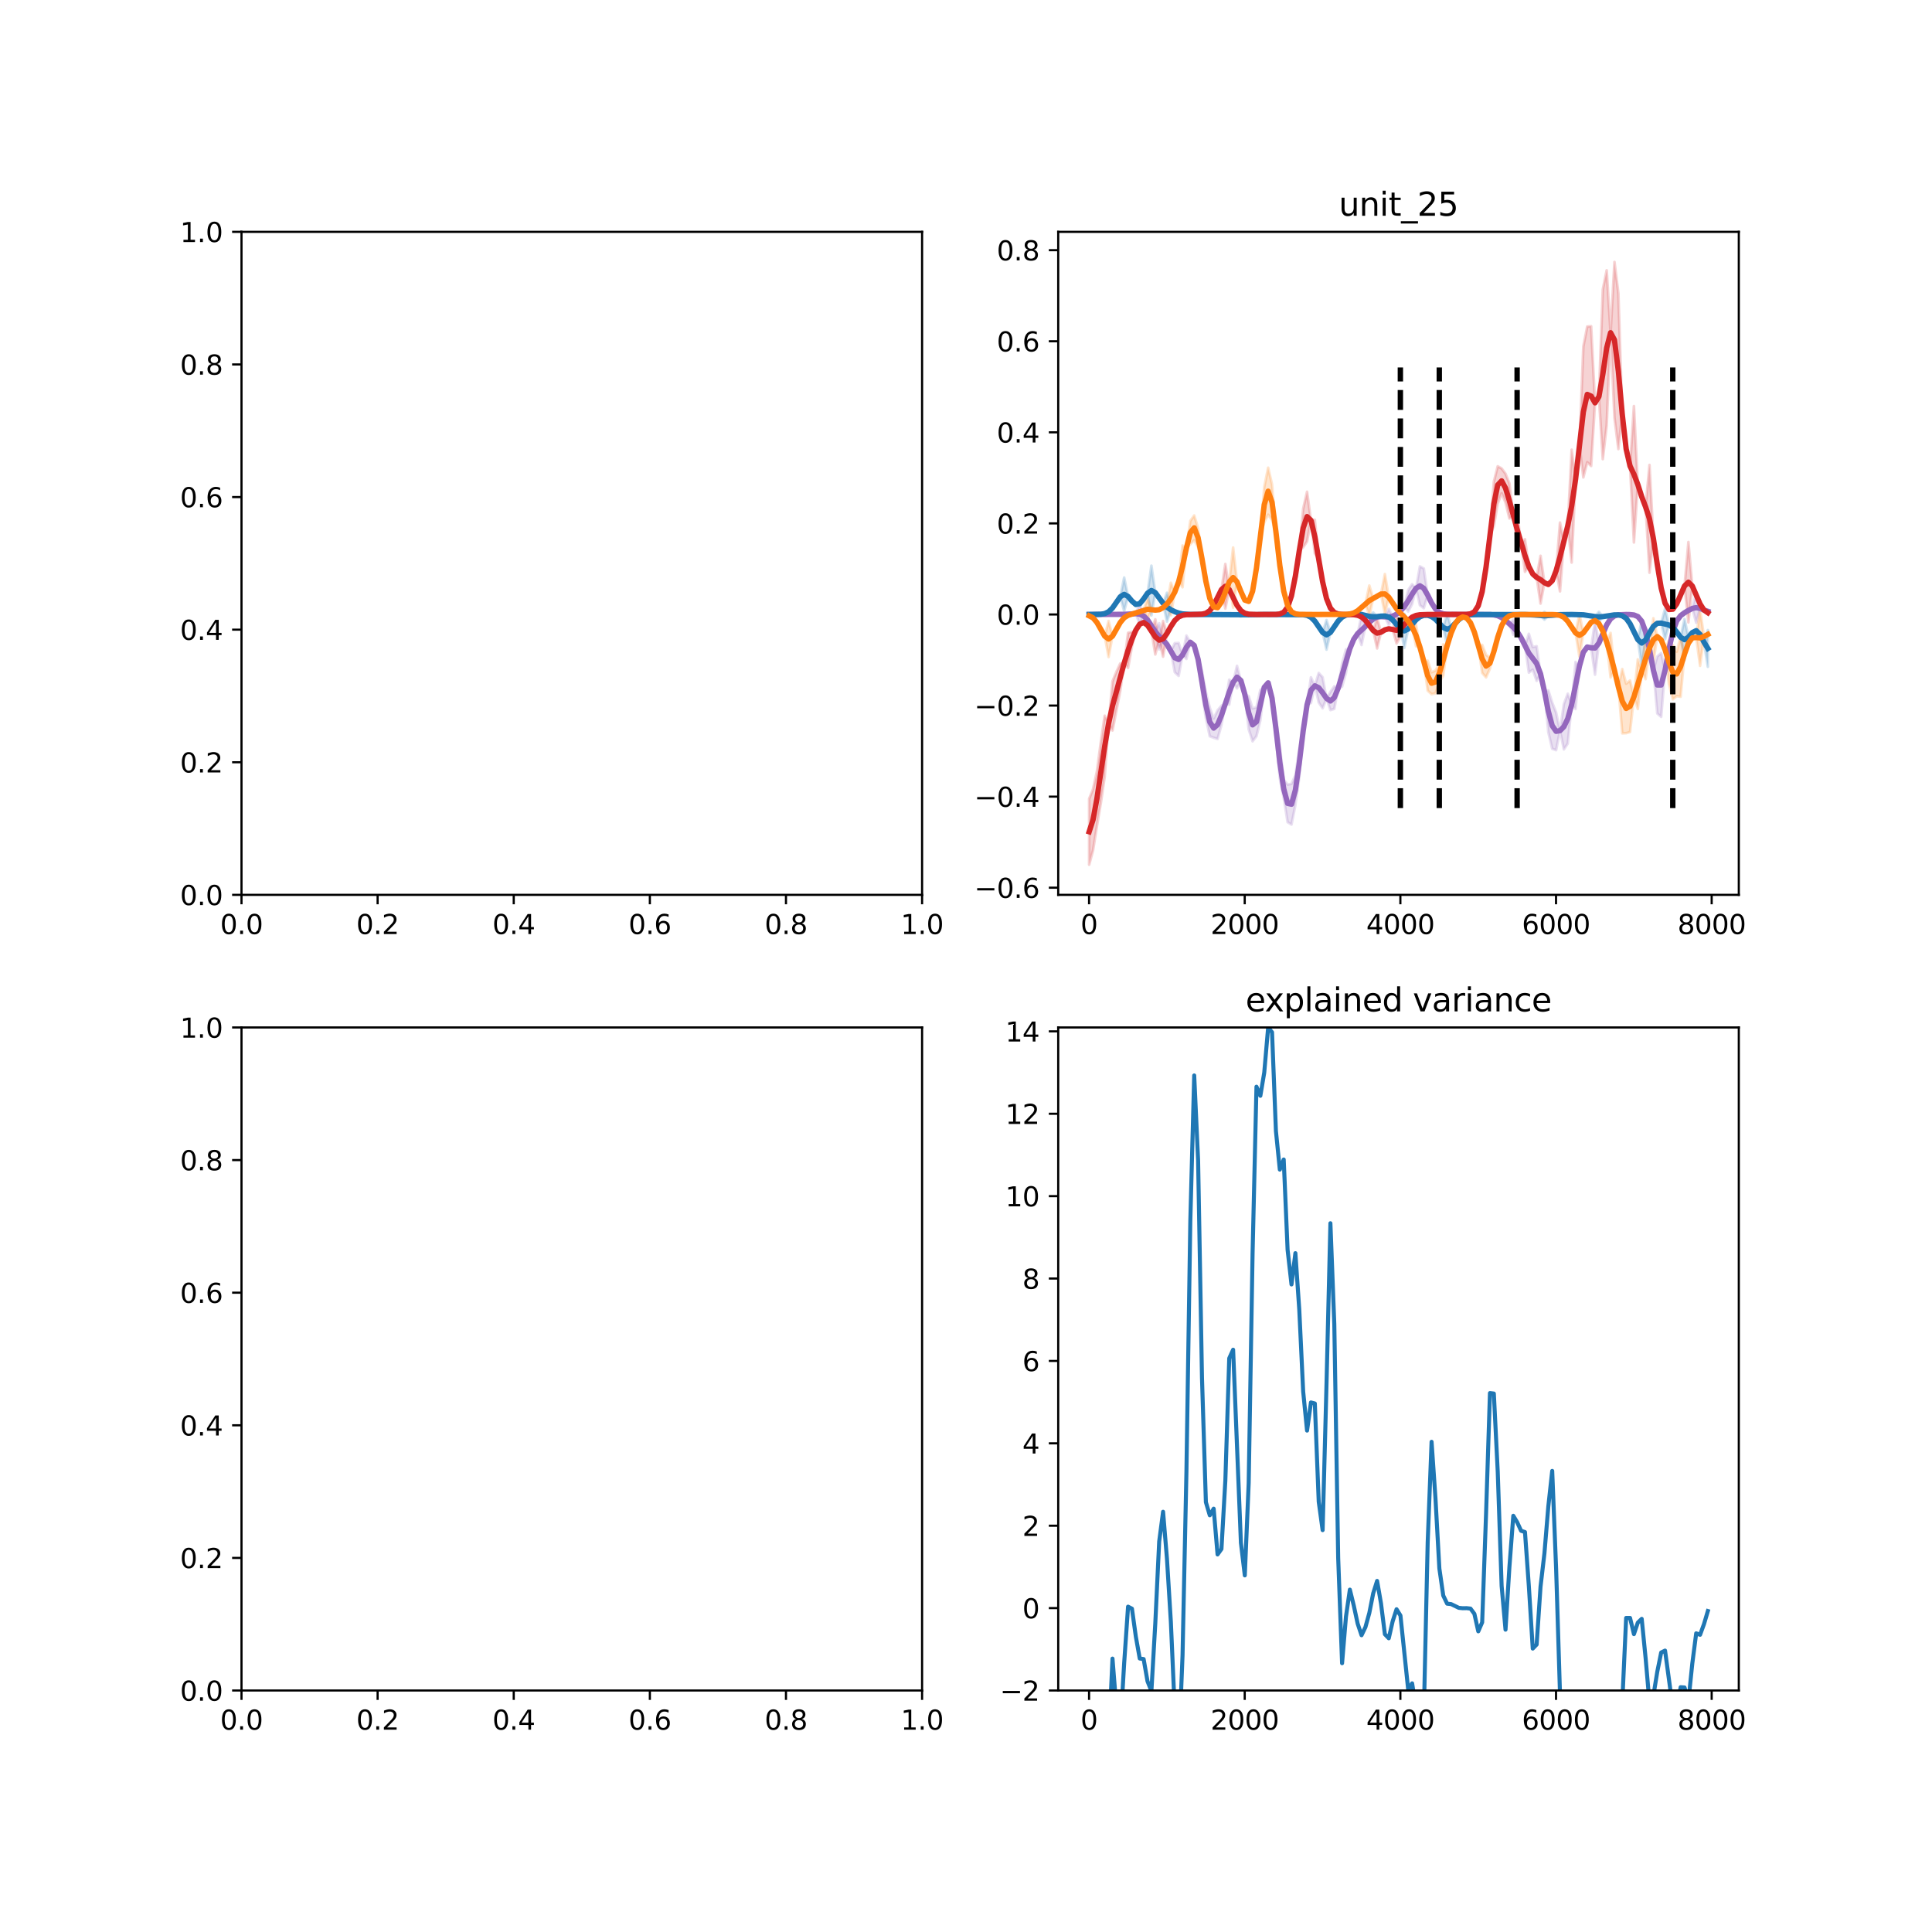 <?xml version="1.0" encoding="utf-8" standalone="no"?>
<!DOCTYPE svg PUBLIC "-//W3C//DTD SVG 1.1//EN"
  "http://www.w3.org/Graphics/SVG/1.1/DTD/svg11.dtd">
<svg xmlns:xlink="http://www.w3.org/1999/xlink" width="720pt" height="720pt" viewBox="0 0 720 720" xmlns="http://www.w3.org/2000/svg" version="1.1">
 <defs>
  <style type="text/css">*{stroke-linejoin: round; stroke-linecap: butt}</style>
 </defs>
 <g id="figure_1">
  <g id="patch_1">
   <path d="M 0 720 
L 720 720 
L 720 0 
L 0 0 
z
" style="fill: #ffffff"/>
  </g>
  <g id="axes_1">
   <g id="patch_2">
    <path d="M 90 333.491 
L 343.636 333.491 
L 343.636 86.4 
L 90 86.4 
z
" style="fill: #ffffff"/>
   </g>
   <g id="matplotlib.axis_1">
    <g id="xtick_1">
     <g id="line2d_1">
      <defs>
       <path id="mc121c1e054" d="M 0 0 
L 0 3.5 
" style="stroke: #000000; stroke-width: 0.8"/>
      </defs>
      <g>
       <use xlink:href="#mc121c1e054" x="90" y="333.491" style="stroke: #000000; stroke-width: 0.8"/>
      </g>
     </g>
     <g id="text_1">
      <!-- 0.0 -->
      <g transform="translate(82.048 348.089)scale(0.1 -0.1)">
       <defs>
        <path id="DejaVuSans-30" d="M 2034 4250 
Q 1547 4250 1301 3770 
Q 1056 3291 1056 2328 
Q 1056 1369 1301 889 
Q 1547 409 2034 409 
Q 2525 409 2770 889 
Q 3016 1369 3016 2328 
Q 3016 3291 2770 3770 
Q 2525 4250 2034 4250 
z
M 2034 4750 
Q 2819 4750 3233 4129 
Q 3647 3509 3647 2328 
Q 3647 1150 3233 529 
Q 2819 -91 2034 -91 
Q 1250 -91 836 529 
Q 422 1150 422 2328 
Q 422 3509 836 4129 
Q 1250 4750 2034 4750 
z
" transform="scale(0.016)"/>
        <path id="DejaVuSans-2e" d="M 684 794 
L 1344 794 
L 1344 0 
L 684 0 
L 684 794 
z
" transform="scale(0.016)"/>
       </defs>
       <use xlink:href="#DejaVuSans-30"/>
       <use xlink:href="#DejaVuSans-2e" x="63.623"/>
       <use xlink:href="#DejaVuSans-30" x="95.41"/>
      </g>
     </g>
    </g>
    <g id="xtick_2">
     <g id="line2d_2">
      <g>
       <use xlink:href="#mc121c1e054" x="140.727" y="333.491" style="stroke: #000000; stroke-width: 0.8"/>
      </g>
     </g>
     <g id="text_2">
      <!-- 0.2 -->
      <g transform="translate(132.776 348.089)scale(0.1 -0.1)">
       <defs>
        <path id="DejaVuSans-32" d="M 1228 531 
L 3431 531 
L 3431 0 
L 469 0 
L 469 531 
Q 828 903 1448 1529 
Q 2069 2156 2228 2338 
Q 2531 2678 2651 2914 
Q 2772 3150 2772 3378 
Q 2772 3750 2511 3984 
Q 2250 4219 1831 4219 
Q 1534 4219 1204 4116 
Q 875 4013 500 3803 
L 500 4441 
Q 881 4594 1212 4672 
Q 1544 4750 1819 4750 
Q 2544 4750 2975 4387 
Q 3406 4025 3406 3419 
Q 3406 3131 3298 2873 
Q 3191 2616 2906 2266 
Q 2828 2175 2409 1742 
Q 1991 1309 1228 531 
z
" transform="scale(0.016)"/>
       </defs>
       <use xlink:href="#DejaVuSans-30"/>
       <use xlink:href="#DejaVuSans-2e" x="63.623"/>
       <use xlink:href="#DejaVuSans-32" x="95.41"/>
      </g>
     </g>
    </g>
    <g id="xtick_3">
     <g id="line2d_3">
      <g>
       <use xlink:href="#mc121c1e054" x="191.455" y="333.491" style="stroke: #000000; stroke-width: 0.8"/>
      </g>
     </g>
     <g id="text_3">
      <!-- 0.4 -->
      <g transform="translate(183.503 348.089)scale(0.1 -0.1)">
       <defs>
        <path id="DejaVuSans-34" d="M 2419 4116 
L 825 1625 
L 2419 1625 
L 2419 4116 
z
M 2253 4666 
L 3047 4666 
L 3047 1625 
L 3713 1625 
L 3713 1100 
L 3047 1100 
L 3047 0 
L 2419 0 
L 2419 1100 
L 313 1100 
L 313 1709 
L 2253 4666 
z
" transform="scale(0.016)"/>
       </defs>
       <use xlink:href="#DejaVuSans-30"/>
       <use xlink:href="#DejaVuSans-2e" x="63.623"/>
       <use xlink:href="#DejaVuSans-34" x="95.41"/>
      </g>
     </g>
    </g>
    <g id="xtick_4">
     <g id="line2d_4">
      <g>
       <use xlink:href="#mc121c1e054" x="242.182" y="333.491" style="stroke: #000000; stroke-width: 0.8"/>
      </g>
     </g>
     <g id="text_4">
      <!-- 0.6 -->
      <g transform="translate(234.23 348.089)scale(0.1 -0.1)">
       <defs>
        <path id="DejaVuSans-36" d="M 2113 2584 
Q 1688 2584 1439 2293 
Q 1191 2003 1191 1497 
Q 1191 994 1439 701 
Q 1688 409 2113 409 
Q 2538 409 2786 701 
Q 3034 994 3034 1497 
Q 3034 2003 2786 2293 
Q 2538 2584 2113 2584 
z
M 3366 4563 
L 3366 3988 
Q 3128 4100 2886 4159 
Q 2644 4219 2406 4219 
Q 1781 4219 1451 3797 
Q 1122 3375 1075 2522 
Q 1259 2794 1537 2939 
Q 1816 3084 2150 3084 
Q 2853 3084 3261 2657 
Q 3669 2231 3669 1497 
Q 3669 778 3244 343 
Q 2819 -91 2113 -91 
Q 1303 -91 875 529 
Q 447 1150 447 2328 
Q 447 3434 972 4092 
Q 1497 4750 2381 4750 
Q 2619 4750 2861 4703 
Q 3103 4656 3366 4563 
z
" transform="scale(0.016)"/>
       </defs>
       <use xlink:href="#DejaVuSans-30"/>
       <use xlink:href="#DejaVuSans-2e" x="63.623"/>
       <use xlink:href="#DejaVuSans-36" x="95.41"/>
      </g>
     </g>
    </g>
    <g id="xtick_5">
     <g id="line2d_5">
      <g>
       <use xlink:href="#mc121c1e054" x="292.909" y="333.491" style="stroke: #000000; stroke-width: 0.8"/>
      </g>
     </g>
     <g id="text_5">
      <!-- 0.8 -->
      <g transform="translate(284.958 348.089)scale(0.1 -0.1)">
       <defs>
        <path id="DejaVuSans-38" d="M 2034 2216 
Q 1584 2216 1326 1975 
Q 1069 1734 1069 1313 
Q 1069 891 1326 650 
Q 1584 409 2034 409 
Q 2484 409 2743 651 
Q 3003 894 3003 1313 
Q 3003 1734 2745 1975 
Q 2488 2216 2034 2216 
z
M 1403 2484 
Q 997 2584 770 2862 
Q 544 3141 544 3541 
Q 544 4100 942 4425 
Q 1341 4750 2034 4750 
Q 2731 4750 3128 4425 
Q 3525 4100 3525 3541 
Q 3525 3141 3298 2862 
Q 3072 2584 2669 2484 
Q 3125 2378 3379 2068 
Q 3634 1759 3634 1313 
Q 3634 634 3220 271 
Q 2806 -91 2034 -91 
Q 1263 -91 848 271 
Q 434 634 434 1313 
Q 434 1759 690 2068 
Q 947 2378 1403 2484 
z
M 1172 3481 
Q 1172 3119 1398 2916 
Q 1625 2713 2034 2713 
Q 2441 2713 2670 2916 
Q 2900 3119 2900 3481 
Q 2900 3844 2670 4047 
Q 2441 4250 2034 4250 
Q 1625 4250 1398 4047 
Q 1172 3844 1172 3481 
z
" transform="scale(0.016)"/>
       </defs>
       <use xlink:href="#DejaVuSans-30"/>
       <use xlink:href="#DejaVuSans-2e" x="63.623"/>
       <use xlink:href="#DejaVuSans-38" x="95.41"/>
      </g>
     </g>
    </g>
    <g id="xtick_6">
     <g id="line2d_6">
      <g>
       <use xlink:href="#mc121c1e054" x="343.636" y="333.491" style="stroke: #000000; stroke-width: 0.8"/>
      </g>
     </g>
     <g id="text_6">
      <!-- 1.0 -->
      <g transform="translate(335.685 348.089)scale(0.1 -0.1)">
       <defs>
        <path id="DejaVuSans-31" d="M 794 531 
L 1825 531 
L 1825 4091 
L 703 3866 
L 703 4441 
L 1819 4666 
L 2450 4666 
L 2450 531 
L 3481 531 
L 3481 0 
L 794 0 
L 794 531 
z
" transform="scale(0.016)"/>
       </defs>
       <use xlink:href="#DejaVuSans-31"/>
       <use xlink:href="#DejaVuSans-2e" x="63.623"/>
       <use xlink:href="#DejaVuSans-30" x="95.41"/>
      </g>
     </g>
    </g>
   </g>
   <g id="matplotlib.axis_2">
    <g id="ytick_1">
     <g id="line2d_7">
      <defs>
       <path id="m36b67d650d" d="M 0 0 
L -3.5 0 
" style="stroke: #000000; stroke-width: 0.8"/>
      </defs>
      <g>
       <use xlink:href="#m36b67d650d" x="90" y="333.491" style="stroke: #000000; stroke-width: 0.8"/>
      </g>
     </g>
     <g id="text_7">
      <!-- 0.0 -->
      <g transform="translate(67.097 337.29)scale(0.1 -0.1)">
       <use xlink:href="#DejaVuSans-30"/>
       <use xlink:href="#DejaVuSans-2e" x="63.623"/>
       <use xlink:href="#DejaVuSans-30" x="95.41"/>
      </g>
     </g>
    </g>
    <g id="ytick_2">
     <g id="line2d_8">
      <g>
       <use xlink:href="#m36b67d650d" x="90" y="284.073" style="stroke: #000000; stroke-width: 0.8"/>
      </g>
     </g>
     <g id="text_8">
      <!-- 0.2 -->
      <g transform="translate(67.097 287.872)scale(0.1 -0.1)">
       <use xlink:href="#DejaVuSans-30"/>
       <use xlink:href="#DejaVuSans-2e" x="63.623"/>
       <use xlink:href="#DejaVuSans-32" x="95.41"/>
      </g>
     </g>
    </g>
    <g id="ytick_3">
     <g id="line2d_9">
      <g>
       <use xlink:href="#m36b67d650d" x="90" y="234.655" style="stroke: #000000; stroke-width: 0.8"/>
      </g>
     </g>
     <g id="text_9">
      <!-- 0.4 -->
      <g transform="translate(67.097 238.454)scale(0.1 -0.1)">
       <use xlink:href="#DejaVuSans-30"/>
       <use xlink:href="#DejaVuSans-2e" x="63.623"/>
       <use xlink:href="#DejaVuSans-34" x="95.41"/>
      </g>
     </g>
    </g>
    <g id="ytick_4">
     <g id="line2d_10">
      <g>
       <use xlink:href="#m36b67d650d" x="90" y="185.236" style="stroke: #000000; stroke-width: 0.8"/>
      </g>
     </g>
     <g id="text_10">
      <!-- 0.6 -->
      <g transform="translate(67.097 189.036)scale(0.1 -0.1)">
       <use xlink:href="#DejaVuSans-30"/>
       <use xlink:href="#DejaVuSans-2e" x="63.623"/>
       <use xlink:href="#DejaVuSans-36" x="95.41"/>
      </g>
     </g>
    </g>
    <g id="ytick_5">
     <g id="line2d_11">
      <g>
       <use xlink:href="#m36b67d650d" x="90" y="135.818" style="stroke: #000000; stroke-width: 0.8"/>
      </g>
     </g>
     <g id="text_11">
      <!-- 0.8 -->
      <g transform="translate(67.097 139.617)scale(0.1 -0.1)">
       <use xlink:href="#DejaVuSans-30"/>
       <use xlink:href="#DejaVuSans-2e" x="63.623"/>
       <use xlink:href="#DejaVuSans-38" x="95.41"/>
      </g>
     </g>
    </g>
    <g id="ytick_6">
     <g id="line2d_12">
      <g>
       <use xlink:href="#m36b67d650d" x="90" y="86.4" style="stroke: #000000; stroke-width: 0.8"/>
      </g>
     </g>
     <g id="text_12">
      <!-- 1.0 -->
      <g transform="translate(67.097 90.199)scale(0.1 -0.1)">
       <use xlink:href="#DejaVuSans-31"/>
       <use xlink:href="#DejaVuSans-2e" x="63.623"/>
       <use xlink:href="#DejaVuSans-30" x="95.41"/>
      </g>
     </g>
    </g>
   </g>
   <g id="patch_3">
    <path d="M 90 333.491 
L 90 86.4 
" style="fill: none; stroke: #000000; stroke-width: 0.8; stroke-linejoin: miter; stroke-linecap: square"/>
   </g>
   <g id="patch_4">
    <path d="M 343.636 333.491 
L 343.636 86.4 
" style="fill: none; stroke: #000000; stroke-width: 0.8; stroke-linejoin: miter; stroke-linecap: square"/>
   </g>
   <g id="patch_5">
    <path d="M 90 333.491 
L 343.636 333.491 
" style="fill: none; stroke: #000000; stroke-width: 0.8; stroke-linejoin: miter; stroke-linecap: square"/>
   </g>
   <g id="patch_6">
    <path d="M 90 86.4 
L 343.636 86.4 
" style="fill: none; stroke: #000000; stroke-width: 0.8; stroke-linejoin: miter; stroke-linecap: square"/>
   </g>
  </g>
  <g id="axes_2">
   <g id="patch_7">
    <path d="M 394.364 333.491 
L 648 333.491 
L 648 86.4 
L 394.364 86.4 
z
" style="fill: #ffffff"/>
   </g>
   <g id="PolyCollection_1">
    <defs>
     <path id="m5744cd020a" d="M 405.893 -491.002 
L 405.893 -491.002 
L 407.343 -491.002 
L 408.793 -491.002 
L 410.243 -491.002 
L 411.693 -491.002 
L 413.143 -491.002 
L 414.594 -491.003 
L 416.044 -491.007 
L 417.494 -491.021 
L 418.944 -491.059 
L 420.394 -491.135 
L 421.845 -491.24 
L 423.295 -491.293 
L 424.745 -487.291 
L 426.195 -490.439 
L 427.645 -489.011 
L 429.095 -486.883 
L 430.546 -484.605 
L 431.996 -477.935 
L 433.446 -481.535 
L 434.896 -479.827 
L 436.346 -477.28 
L 437.797 -469.457 
L 439.247 -468.091 
L 440.697 -475.93 
L 442.147 -474.429 
L 443.597 -480.647 
L 445.047 -479.467 
L 446.498 -474.261 
L 447.948 -462.012 
L 449.398 -452.345 
L 450.848 -445.606 
L 452.298 -445.077 
L 453.748 -444.6 
L 455.199 -449.808 
L 456.649 -457.731 
L 458.099 -457.382 
L 459.549 -465.718 
L 460.999 -463.448 
L 462.45 -466.367 
L 463.9 -461.278 
L 465.35 -448.208 
L 466.8 -443.739 
L 468.25 -445.647 
L 469.7 -451.52 
L 471.151 -463.851 
L 472.601 -465.524 
L 474.051 -459.779 
L 475.501 -444.618 
L 476.951 -429.868 
L 478.402 -422.658 
L 479.852 -413.598 
L 481.302 -412.695 
L 482.752 -419.956 
L 484.202 -430.287 
L 485.652 -447.612 
L 487.103 -457.359 
L 488.553 -458.001 
L 490.003 -464.408 
L 491.453 -458.215 
L 492.903 -456.041 
L 494.354 -459.737 
L 495.804 -455.359 
L 497.254 -455.819 
L 498.704 -463.574 
L 500.154 -464.073 
L 501.604 -469.177 
L 503.055 -478.262 
L 504.505 -481.746 
L 505.955 -483.856 
L 507.405 -479.623 
L 508.855 -486.55 
L 510.305 -488.066 
L 511.756 -489.347 
L 513.206 -490.046 
L 514.656 -490.189 
L 516.106 -490.076 
L 517.556 -487.041 
L 519.007 -490.368 
L 520.457 -491.101 
L 521.907 -492.286 
L 523.357 -493.958 
L 524.807 -492.083 
L 526.257 -494.895 
L 527.708 -500.756 
L 529.158 -494.452 
L 530.608 -493.335 
L 532.058 -498.228 
L 533.508 -495.316 
L 534.959 -493.058 
L 536.409 -491.78 
L 537.859 -491.235 
L 539.309 -491.057 
L 540.759 -491.013 
L 542.209 -491.004 
L 543.66 -491.002 
L 545.11 -491.002 
L 546.56 -491.002 
L 548.01 -491.002 
L 549.46 -491.002 
L 550.91 -491.002 
L 552.361 -491.001 
L 553.811 -490.995 
L 555.261 -490.964 
L 556.711 -490.85 
L 558.161 -490.53 
L 559.612 -489.857 
L 561.062 -488.797 
L 562.512 -487.526 
L 563.962 -483.418 
L 565.412 -484.633 
L 566.862 -482.316 
L 568.313 -479.331 
L 569.763 -469.315 
L 571.213 -470.425 
L 572.663 -466.263 
L 574.113 -468.89 
L 575.564 -462.362 
L 577.014 -447.133 
L 578.464 -440.95 
L 579.914 -440.434 
L 581.364 -447.697 
L 582.814 -440.717 
L 584.265 -442.905 
L 585.715 -457.44 
L 587.165 -455.755 
L 588.615 -471.75 
L 590.065 -476.921 
L 591.516 -478.873 
L 592.966 -478.583 
L 594.416 -468.563 
L 595.866 -480.353 
L 597.316 -483.756 
L 598.766 -487.134 
L 600.217 -489.392 
L 601.667 -490.479 
L 603.117 -490.87 
L 604.567 -490.976 
L 606.017 -490.994 
L 607.467 -490.967 
L 608.918 -490.817 
L 610.368 -490.235 
L 611.818 -488.504 
L 613.268 -484.589 
L 614.718 -478.015 
L 616.169 -470.227 
L 617.619 -454.107 
L 619.069 -452.84 
L 620.519 -470.204 
L 621.969 -477.996 
L 623.419 -484.601 
L 624.87 -488.608 
L 626.32 -490.578 
L 627.77 -491.645 
L 629.22 -492.514 
L 630.67 -493.25 
L 632.121 -487.906 
L 633.571 -493.282 
L 635.021 -492.662 
L 636.471 -492.176 
L 636.471 -492.176 
L 636.471 -492.176 
L 635.021 -492.662 
L 633.571 -493.282 
L 632.121 -499.212 
L 630.67 -493.25 
L 629.22 -492.514 
L 627.77 -491.645 
L 626.32 -490.578 
L 624.87 -488.608 
L 623.419 -484.601 
L 621.969 -477.996 
L 620.519 -470.204 
L 619.069 -476.595 
L 617.619 -475.348 
L 616.169 -470.227 
L 614.718 -478.015 
L 613.268 -484.589 
L 611.818 -488.504 
L 610.368 -490.235 
L 608.918 -490.817 
L 607.467 -490.967 
L 606.017 -490.994 
L 604.567 -490.976 
L 603.117 -490.87 
L 601.667 -490.479 
L 600.217 -489.392 
L 598.766 -487.134 
L 597.316 -483.756 
L 595.866 -480.353 
L 594.416 -488.443 
L 592.966 -478.583 
L 591.516 -478.873 
L 590.065 -476.921 
L 588.615 -471.75 
L 587.165 -473.303 
L 585.715 -457.44 
L 584.265 -461.485 
L 582.814 -457.64 
L 581.364 -447.697 
L 579.914 -454.486 
L 578.464 -458.139 
L 577.014 -462.733 
L 575.564 -462.362 
L 574.113 -468.89 
L 572.663 -479.184 
L 571.213 -478.865 
L 569.763 -483.807 
L 568.313 -479.331 
L 566.862 -482.316 
L 565.412 -484.633 
L 563.962 -489.008 
L 562.512 -487.526 
L 561.062 -488.797 
L 559.612 -489.857 
L 558.161 -490.53 
L 556.711 -490.85 
L 555.261 -490.964 
L 553.811 -490.995 
L 552.361 -491.001 
L 550.91 -491.002 
L 549.46 -491.002 
L 548.01 -491.002 
L 546.56 -491.002 
L 545.11 -491.002 
L 543.66 -491.002 
L 542.209 -491.004 
L 540.759 -491.013 
L 539.309 -491.057 
L 537.859 -491.235 
L 536.409 -491.78 
L 534.959 -493.058 
L 533.508 -495.316 
L 532.058 -498.228 
L 530.608 -508.14 
L 529.158 -508.931 
L 527.708 -500.756 
L 526.257 -502.276 
L 524.807 -500.16 
L 523.357 -493.958 
L 521.907 -492.286 
L 520.457 -491.101 
L 519.007 -490.368 
L 517.556 -493.072 
L 516.106 -490.076 
L 514.656 -490.189 
L 513.206 -490.046 
L 511.756 -489.347 
L 510.305 -488.066 
L 508.855 -486.55 
L 507.405 -490.775 
L 505.955 -483.856 
L 504.505 -481.746 
L 503.055 -478.262 
L 501.604 -478.011 
L 500.154 -472.792 
L 498.704 -463.574 
L 497.254 -464.242 
L 495.804 -462.154 
L 494.354 -459.737 
L 492.903 -467.62 
L 491.453 -469.208 
L 490.003 -464.408 
L 488.553 -467.577 
L 487.103 -457.359 
L 485.652 -447.612 
L 484.202 -441.058 
L 482.752 -431.14 
L 481.302 -427.894 
L 479.852 -427.633 
L 478.402 -429.43 
L 476.951 -441.983 
L 475.501 -452.288 
L 474.051 -459.779 
L 472.601 -465.524 
L 471.151 -463.851 
L 469.7 -462.924 
L 468.25 -456.406 
L 466.8 -455.995 
L 465.35 -460.563 
L 463.9 -461.278 
L 462.45 -466.367 
L 460.999 -471.861 
L 459.549 -465.718 
L 458.099 -466.722 
L 456.649 -457.731 
L 455.199 -457.012 
L 453.748 -455.285 
L 452.298 -452.247 
L 450.848 -456.295 
L 449.398 -462.064 
L 447.948 -469.891 
L 446.498 -474.261 
L 445.047 -479.467 
L 443.597 -480.647 
L 442.147 -483.134 
L 440.697 -475.93 
L 439.247 -480.395 
L 437.797 -480.297 
L 436.346 -477.28 
L 434.896 -479.827 
L 433.446 -481.535 
L 431.996 -487.747 
L 430.546 -484.605 
L 429.095 -486.883 
L 427.645 -489.011 
L 426.195 -490.439 
L 424.745 -494.943 
L 423.295 -491.293 
L 421.845 -491.24 
L 420.394 -491.135 
L 418.944 -491.059 
L 417.494 -491.021 
L 416.044 -491.007 
L 414.594 -491.003 
L 413.143 -491.002 
L 411.693 -491.002 
L 410.243 -491.002 
L 408.793 -491.002 
L 407.343 -491.002 
L 405.893 -491.002 
z
" style="stroke: #9467bd; stroke-opacity: 0.2"/>
    </defs>
    <g clip-path="url(#p25c8180bc2)">
     <use xlink:href="#m5744cd020a" x="0" y="720" style="fill: #9467bd; fill-opacity: 0.2; stroke: #9467bd; stroke-opacity: 0.2"/>
    </g>
   </g>
   <g id="PolyCollection_2">
    <defs>
     <path id="me044188c9f" d="M 405.893 -491.002 
L 405.893 -491.002 
L 407.343 -491.005 
L 408.793 -491.019 
L 410.243 -491.085 
L 411.693 -491.33 
L 413.143 -492.013 
L 414.594 -493.427 
L 416.044 -495.532 
L 417.494 -497.598 
L 418.944 -492.226 
L 420.394 -497.72 
L 421.845 -495.987 
L 423.295 -494.734 
L 424.745 -495.01 
L 426.195 -495.917 
L 427.645 -498.921 
L 429.095 -490.681 
L 430.546 -499.143 
L 431.996 -497.173 
L 433.446 -495.171 
L 434.896 -488.356 
L 436.346 -492.759 
L 437.797 -492.046 
L 439.247 -491.529 
L 440.697 -491.217 
L 442.147 -491.071 
L 443.597 -491.02 
L 445.047 -491.006 
L 446.498 -491.003 
L 447.948 -491.002 
L 449.398 -491.002 
L 450.848 -491.002 
L 452.298 -491.002 
L 453.748 -491 
L 455.199 -490.995 
L 456.649 -490.979 
L 458.099 -490.946 
L 459.549 -490.896 
L 460.999 -490.848 
L 462.45 -490.266 
L 463.9 -490.848 
L 465.35 -490.896 
L 466.8 -490.946 
L 468.25 -490.979 
L 469.7 -490.995 
L 471.151 -491 
L 472.601 -491.002 
L 474.051 -491.002 
L 475.501 -491.002 
L 476.951 -491.002 
L 478.402 -491.002 
L 479.852 -491.002 
L 481.302 -491.002 
L 482.752 -491 
L 484.202 -490.986 
L 485.652 -490.918 
L 487.103 -490.669 
L 488.553 -489.975 
L 490.003 -488.537 
L 491.453 -486.396 
L 492.903 -484.301 
L 494.354 -477.9 
L 495.804 -484.301 
L 497.254 -486.4 
L 498.704 -488.551 
L 500.154 -490.019 
L 501.604 -490.774 
L 503.055 -491.109 
L 504.505 -491.238 
L 505.955 -490.094 
L 507.405 -490.998 
L 508.855 -490.648 
L 510.305 -490.302 
L 511.756 -488.504 
L 513.206 -490.196 
L 514.656 -490.383 
L 516.106 -490.437 
L 517.556 -490.051 
L 519.007 -488.976 
L 520.457 -487.282 
L 521.907 -485.602 
L 523.357 -478.555 
L 524.807 -485.604 
L 526.257 -487.292 
L 527.708 -489.014 
L 529.158 -490.162 
L 530.608 -490.673 
L 532.058 -490.694 
L 533.508 -490.248 
L 534.959 -489.223 
L 536.409 -487.679 
L 537.859 -486.157 
L 539.309 -479.463 
L 540.759 -486.092 
L 542.209 -487.564 
L 543.66 -488.453 
L 545.11 -490.142 
L 546.56 -490.679 
L 548.01 -490.897 
L 549.46 -490.972 
L 550.91 -490.994 
L 552.361 -491.001 
L 553.811 -491.002 
L 555.261 -491.002 
L 556.711 -491.002 
L 558.161 -491.002 
L 559.612 -491.002 
L 561.062 -491.002 
L 562.512 -491.002 
L 563.962 -491.002 
L 565.412 -491.001 
L 566.862 -490.997 
L 568.313 -490.981 
L 569.763 -490.936 
L 571.213 -490.844 
L 572.663 -490.707 
L 574.113 -490.573 
L 575.564 -489.068 
L 577.014 -490.573 
L 578.464 -490.707 
L 579.914 -490.844 
L 581.364 -490.936 
L 582.814 -490.981 
L 584.265 -490.997 
L 585.715 -490.999 
L 587.165 -490.992 
L 588.615 -490.962 
L 590.065 -490.879 
L 591.516 -490.708 
L 592.966 -490.452 
L 594.416 -490.202 
L 595.866 -488.182 
L 597.316 -490.202 
L 598.766 -490.452 
L 600.217 -490.704 
L 601.667 -490.856 
L 603.117 -490.844 
L 604.567 -490.526 
L 606.017 -489.564 
L 607.467 -487.556 
L 608.918 -484.563 
L 610.368 -481.628 
L 611.818 -471.866 
L 613.268 -481.502 
L 614.718 -484.156 
L 616.169 -486.574 
L 617.619 -487.717 
L 619.069 -487.773 
L 620.519 -481.771 
L 621.969 -487.079 
L 623.419 -486.197 
L 624.87 -484.468 
L 626.32 -482.498 
L 627.77 -473.963 
L 629.22 -482.523 
L 630.67 -484.249 
L 632.121 -484.967 
L 633.571 -483.565 
L 635.021 -480.685 
L 636.471 -471.511 
L 636.471 -485.188 
L 636.471 -485.188 
L 635.021 -480.685 
L 633.571 -483.565 
L 632.121 -484.967 
L 630.67 -484.249 
L 629.22 -482.523 
L 627.77 -489.289 
L 626.32 -482.498 
L 624.87 -484.468 
L 623.419 -486.197 
L 621.969 -487.079 
L 620.519 -493.162 
L 619.069 -487.773 
L 617.619 -487.717 
L 616.169 -486.574 
L 614.718 -484.156 
L 613.268 -481.502 
L 611.818 -488.841 
L 610.368 -481.628 
L 608.918 -484.563 
L 607.467 -487.556 
L 606.017 -489.564 
L 604.567 -490.526 
L 603.117 -490.844 
L 601.667 -490.856 
L 600.217 -490.704 
L 598.766 -490.452 
L 597.316 -490.202 
L 595.866 -492.008 
L 594.416 -490.202 
L 592.966 -490.452 
L 591.516 -490.708 
L 590.065 -490.879 
L 588.615 -490.962 
L 587.165 -490.992 
L 585.715 -490.999 
L 584.265 -490.997 
L 582.814 -490.981 
L 581.364 -490.936 
L 579.914 -490.844 
L 578.464 -490.707 
L 577.014 -490.573 
L 575.564 -491.963 
L 574.113 -490.573 
L 572.663 -490.707 
L 571.213 -490.844 
L 569.763 -490.936 
L 568.313 -490.981 
L 566.862 -490.997 
L 565.412 -491.001 
L 563.962 -491.002 
L 562.512 -491.002 
L 561.062 -491.002 
L 559.612 -491.002 
L 558.161 -491.002 
L 556.711 -491.002 
L 555.261 -491.002 
L 553.811 -491.002 
L 552.361 -491.001 
L 550.91 -490.994 
L 549.46 -490.972 
L 548.01 -490.897 
L 546.56 -490.679 
L 545.11 -490.142 
L 543.66 -489.727 
L 542.209 -487.564 
L 540.759 -486.092 
L 539.309 -491.513 
L 537.859 -486.157 
L 536.409 -487.679 
L 534.959 -489.223 
L 533.508 -490.248 
L 532.058 -490.694 
L 530.608 -490.673 
L 529.158 -490.162 
L 527.708 -489.014 
L 526.257 -487.292 
L 524.807 -485.604 
L 523.357 -491.214 
L 521.907 -485.602 
L 520.457 -487.282 
L 519.007 -488.976 
L 517.556 -490.051 
L 516.106 -490.437 
L 514.656 -490.383 
L 513.206 -490.196 
L 511.756 -491.756 
L 510.305 -490.302 
L 508.855 -490.648 
L 507.405 -490.998 
L 505.955 -492.321 
L 504.505 -491.238 
L 503.055 -491.109 
L 501.604 -490.774 
L 500.154 -490.019 
L 498.704 -488.551 
L 497.254 -486.4 
L 495.804 -484.301 
L 494.354 -488.917 
L 492.903 -484.301 
L 491.453 -486.396 
L 490.003 -488.537 
L 488.553 -489.975 
L 487.103 -490.669 
L 485.652 -490.918 
L 484.202 -490.986 
L 482.752 -491 
L 481.302 -491.002 
L 479.852 -491.002 
L 478.402 -491.002 
L 476.951 -491.002 
L 475.501 -491.002 
L 474.051 -491.002 
L 472.601 -491.002 
L 471.151 -491 
L 469.7 -490.995 
L 468.25 -490.979 
L 466.8 -490.946 
L 465.35 -490.896 
L 463.9 -490.848 
L 462.45 -491.39 
L 460.999 -490.848 
L 459.549 -490.896 
L 458.099 -490.946 
L 456.649 -490.979 
L 455.199 -490.995 
L 453.748 -491 
L 452.298 -491.002 
L 450.848 -491.002 
L 449.398 -491.002 
L 447.948 -491.002 
L 446.498 -491.003 
L 445.047 -491.006 
L 443.597 -491.02 
L 442.147 -491.071 
L 440.697 -491.217 
L 439.247 -491.529 
L 437.797 -492.046 
L 436.346 -492.759 
L 434.896 -499.097 
L 433.446 -495.171 
L 431.996 -497.173 
L 430.546 -499.143 
L 429.095 -509.188 
L 427.645 -498.921 
L 426.195 -497.647 
L 424.745 -495.01 
L 423.295 -494.734 
L 421.845 -495.987 
L 420.394 -497.72 
L 418.944 -504.772 
L 417.494 -497.598 
L 416.044 -495.532 
L 414.594 -493.427 
L 413.143 -492.013 
L 411.693 -491.33 
L 410.243 -491.085 
L 408.793 -491.019 
L 407.343 -491.005 
L 405.893 -491.002 
z
" style="stroke: #1f77b4; stroke-opacity: 0.2"/>
    </defs>
    <g clip-path="url(#p25c8180bc2)">
     <use xlink:href="#me044188c9f" x="0" y="720" style="fill: #1f77b4; fill-opacity: 0.2; stroke: #1f77b4; stroke-opacity: 0.2"/>
    </g>
   </g>
   <g id="PolyCollection_3">
    <defs>
     <path id="m980f73f540" d="M 405.893 -422.313 
L 405.893 -397.74 
L 407.343 -403.083 
L 408.793 -412.166 
L 410.243 -420.719 
L 411.693 -430.556 
L 413.143 -450.382 
L 414.594 -447.781 
L 416.044 -455.133 
L 417.494 -462.543 
L 418.944 -472.848 
L 420.394 -471.051 
L 421.845 -479.055 
L 423.295 -485.174 
L 424.745 -487.393 
L 426.195 -488.01 
L 427.645 -486.994 
L 429.095 -484.875 
L 430.546 -476.101 
L 431.996 -481.444 
L 433.446 -475.275 
L 434.896 -483.939 
L 436.346 -486.54 
L 437.797 -488.741 
L 439.247 -490.092 
L 440.697 -490.713 
L 442.147 -490.93 
L 443.597 -490.988 
L 445.047 -491.004 
L 446.498 -491.025 
L 447.948 -491.119 
L 449.398 -491.464 
L 450.848 -492.425 
L 452.298 -494.414 
L 453.748 -497.377 
L 455.199 -500.277 
L 456.649 -493.205 
L 458.099 -500.277 
L 459.549 -497.377 
L 460.999 -494.414 
L 462.45 -492.425 
L 463.9 -491.464 
L 465.35 -491.119 
L 466.8 -491.025 
L 468.25 -491.006 
L 469.7 -491.002 
L 471.151 -491.002 
L 472.601 -491.002 
L 474.051 -491.007 
L 475.501 -491.04 
L 476.951 -491.202 
L 478.402 -491.83 
L 479.852 -493.699 
L 481.302 -497.96 
L 482.752 -505.318 
L 484.202 -514.744 
L 485.652 -516.018 
L 487.103 -518.209 
L 488.553 -526.096 
L 490.003 -513.7 
L 491.453 -511.492 
L 492.903 -503.172 
L 494.354 -496.95 
L 495.804 -493.349 
L 497.254 -491.74 
L 498.704 -491.185 
L 500.154 -491.037 
L 501.604 -491.005 
L 503.055 -490.988 
L 504.505 -490.927 
L 505.955 -490.706 
L 507.405 -490.091 
L 508.855 -488.815 
L 510.305 -486.908 
L 511.756 -485.007 
L 513.206 -478.344 
L 514.656 -484.391 
L 516.106 -485.277 
L 517.556 -485.666 
L 519.007 -485.351 
L 520.457 -480.216 
L 521.907 -482.756 
L 523.357 -487.188 
L 524.807 -488.81 
L 526.257 -490.006 
L 527.708 -490.644 
L 529.158 -490.9 
L 530.608 -490.979 
L 532.058 -490.998 
L 533.508 -491.002 
L 534.959 -491.002 
L 536.409 -491.002 
L 537.859 -491.002 
L 539.309 -491.002 
L 540.759 -491.002 
L 542.209 -491.002 
L 543.66 -491.002 
L 545.11 -491.008 
L 546.56 -491.048 
L 548.01 -491.243 
L 549.46 -492 
L 550.91 -494.273 
L 552.361 -499.504 
L 553.811 -508.674 
L 555.261 -520.713 
L 556.711 -523.836 
L 558.161 -532.3 
L 559.612 -536.168 
L 561.062 -532.746 
L 562.512 -526.773 
L 563.962 -527.909 
L 565.412 -516.662 
L 566.862 -517.705 
L 568.313 -506.917 
L 569.763 -508.855 
L 571.213 -506.106 
L 572.663 -504.818 
L 574.113 -495.07 
L 575.564 -502.823 
L 577.014 -502.19 
L 578.464 -503.56 
L 579.914 -507.297 
L 581.364 -499.613 
L 582.814 -518.045 
L 584.265 -524.075 
L 585.715 -510.356 
L 587.165 -541.352 
L 588.615 -554.166 
L 590.065 -542.082 
L 591.516 -547.728 
L 592.966 -546.342 
L 594.416 -569.881 
L 595.866 -572.185 
L 597.316 -548.891 
L 598.766 -561.442 
L 600.217 -596.002 
L 601.667 -564.305 
L 603.117 -552.646 
L 604.567 -565.607 
L 606.017 -552.685 
L 607.467 -546.307 
L 608.918 -517.84 
L 610.368 -539.443 
L 611.818 -534.901 
L 613.268 -531.073 
L 614.718 -506.575 
L 616.169 -519.31 
L 617.619 -509.669 
L 619.069 -500.861 
L 620.519 -495.211 
L 621.969 -492.849 
L 623.419 -492.964 
L 624.87 -494.973 
L 626.32 -498.309 
L 627.77 -501.618 
L 629.22 -488.052 
L 630.67 -501.618 
L 632.121 -498.298 
L 633.571 -494.912 
L 635.021 -492.657 
L 636.471 -491.664 
L 636.471 -491.664 
L 636.471 -491.664 
L 635.021 -492.657 
L 633.571 -494.912 
L 632.121 -498.298 
L 630.67 -501.618 
L 629.22 -518.011 
L 627.77 -501.618 
L 626.32 -498.309 
L 624.87 -494.973 
L 623.419 -492.964 
L 621.969 -492.849 
L 620.519 -495.211 
L 619.069 -500.861 
L 617.619 -509.669 
L 616.169 -519.31 
L 614.718 -546.722 
L 613.268 -531.073 
L 611.818 -534.901 
L 610.368 -539.443 
L 608.918 -568.672 
L 607.467 -546.307 
L 606.017 -552.685 
L 604.567 -565.607 
L 603.117 -610.681 
L 601.667 -622.369 
L 600.217 -596.002 
L 598.766 -619.265 
L 597.316 -612.116 
L 595.866 -572.185 
L 594.416 -569.881 
L 592.966 -598.42 
L 591.516 -598.3 
L 590.065 -590.892 
L 588.615 -554.166 
L 587.165 -541.352 
L 585.715 -552.409 
L 584.265 -524.075 
L 582.814 -518.045 
L 581.364 -525.264 
L 579.914 -507.297 
L 578.464 -503.56 
L 577.014 -502.19 
L 575.564 -502.823 
L 574.113 -512.872 
L 572.663 -504.818 
L 571.213 -506.106 
L 569.763 -508.855 
L 568.313 -519.047 
L 566.862 -517.705 
L 565.412 -528.643 
L 563.962 -527.909 
L 562.512 -539.856 
L 561.062 -543.466 
L 559.612 -545.416 
L 558.161 -546.23 
L 556.711 -540.464 
L 555.261 -520.713 
L 553.811 -508.674 
L 552.361 -499.504 
L 550.91 -494.273 
L 549.46 -492 
L 548.01 -491.243 
L 546.56 -491.048 
L 545.11 -491.008 
L 543.66 -491.002 
L 542.209 -491.002 
L 540.759 -491.002 
L 539.309 -491.002 
L 537.859 -491.002 
L 536.409 -491.002 
L 534.959 -491.002 
L 533.508 -491.002 
L 532.058 -490.998 
L 530.608 -490.979 
L 529.158 -490.9 
L 527.708 -490.644 
L 526.257 -490.006 
L 524.807 -488.81 
L 523.357 -487.188 
L 521.907 -488.703 
L 520.457 -490 
L 519.007 -485.351 
L 517.556 -485.666 
L 516.106 -485.277 
L 514.656 -484.391 
L 513.206 -489.767 
L 511.756 -485.007 
L 510.305 -486.908 
L 508.855 -488.815 
L 507.405 -490.091 
L 505.955 -490.706 
L 504.505 -490.927 
L 503.055 -490.988 
L 501.604 -491.005 
L 500.154 -491.037 
L 498.704 -491.185 
L 497.254 -491.74 
L 495.804 -493.349 
L 494.354 -496.95 
L 492.903 -503.172 
L 491.453 -511.492 
L 490.003 -526.304 
L 488.553 -526.096 
L 487.103 -536.738 
L 485.652 -530.422 
L 484.202 -514.744 
L 482.752 -505.318 
L 481.302 -497.96 
L 479.852 -493.699 
L 478.402 -491.83 
L 476.951 -491.202 
L 475.501 -491.04 
L 474.051 -491.007 
L 472.601 -491.002 
L 471.151 -491.002 
L 469.7 -491.002 
L 468.25 -491.006 
L 466.8 -491.025 
L 465.35 -491.119 
L 463.9 -491.464 
L 462.45 -492.425 
L 460.999 -494.414 
L 459.549 -497.377 
L 458.099 -500.277 
L 456.649 -509.82 
L 455.199 -500.277 
L 453.748 -497.377 
L 452.298 -494.414 
L 450.848 -492.425 
L 449.398 -491.464 
L 447.948 -491.119 
L 446.498 -491.025 
L 445.047 -491.004 
L 443.597 -490.988 
L 442.147 -490.93 
L 440.697 -490.713 
L 439.247 -490.092 
L 437.797 -488.741 
L 436.346 -486.54 
L 434.896 -483.939 
L 433.446 -488.59 
L 431.996 -481.444 
L 430.546 -489.203 
L 429.095 -484.875 
L 427.645 -486.994 
L 426.195 -488.01 
L 424.745 -487.393 
L 423.295 -485.174 
L 421.845 -484.498 
L 420.394 -484.18 
L 418.944 -472.848 
L 417.494 -472.756 
L 416.044 -469.626 
L 414.594 -466.097 
L 413.143 -450.382 
L 411.693 -453.284 
L 410.243 -443.419 
L 408.793 -432.56 
L 407.343 -425.914 
L 405.893 -422.313 
z
" style="stroke: #d62728; stroke-opacity: 0.2"/>
    </defs>
    <g clip-path="url(#p25c8180bc2)">
     <use xlink:href="#m980f73f540" x="0" y="720" style="fill: #d62728; fill-opacity: 0.2; stroke: #d62728; stroke-opacity: 0.2"/>
    </g>
   </g>
   <g id="PolyCollection_4">
    <defs>
     <path id="m5412709472" d="M 405.893 -490.499 
L 405.893 -490.499 
L 407.343 -489.745 
L 408.793 -488.03 
L 410.243 -485.456 
L 411.693 -482.932 
L 413.143 -475.143 
L 414.594 -482.932 
L 416.044 -485.457 
L 417.494 -488.038 
L 418.944 -489.786 
L 420.394 -490.684 
L 421.845 -491.159 
L 423.295 -491.602 
L 424.745 -492.159 
L 426.195 -492.695 
L 427.645 -489.007 
L 429.095 -492.836 
L 430.546 -492.624 
L 431.996 -492.771 
L 433.446 -493.556 
L 434.896 -494.927 
L 436.346 -490.709 
L 437.797 -499.314 
L 439.247 -503.222 
L 440.697 -501.138 
L 442.147 -515.773 
L 443.597 -517.178 
L 445.047 -518.683 
L 446.498 -515.992 
L 447.948 -511.803 
L 449.398 -503.329 
L 450.848 -497.009 
L 452.298 -493.834 
L 453.748 -493.537 
L 455.199 -495.627 
L 456.649 -499.371 
L 458.099 -503.138 
L 459.549 -493.551 
L 460.999 -503.174 
L 462.45 -499.554 
L 463.9 -496.367 
L 465.35 -495.879 
L 466.8 -499.648 
L 468.25 -508.322 
L 469.7 -520.515 
L 471.151 -525.29 
L 472.601 -528.182 
L 474.051 -526.168 
L 475.501 -521.775 
L 476.951 -509.259 
L 478.402 -499.693 
L 479.852 -494.306 
L 481.302 -492 
L 482.752 -491.241 
L 484.202 -491.047 
L 485.652 -491.008 
L 487.103 -491.002 
L 488.553 -491.002 
L 490.003 -491.002 
L 491.453 -491.002 
L 492.903 -491.002 
L 494.354 -491.002 
L 495.804 -491.002 
L 497.254 -491.002 
L 498.704 -491.004 
L 500.154 -491.011 
L 501.604 -491.049 
L 503.055 -491.186 
L 504.505 -491.572 
L 505.955 -492.379 
L 507.405 -493.623 
L 508.855 -495.013 
L 510.305 -490.522 
L 511.756 -497.004 
L 513.206 -497.846 
L 514.656 -498.621 
L 516.106 -491.248 
L 517.556 -497.437 
L 519.007 -495.312 
L 520.457 -493.16 
L 521.907 -491.477 
L 523.357 -490.082 
L 524.807 -488.505 
L 526.257 -486.346 
L 527.708 -479.172 
L 529.158 -478.816 
L 530.608 -473.335 
L 532.058 -462.602 
L 533.508 -461.305 
L 534.959 -461.6 
L 536.409 -465.797 
L 537.859 -468.203 
L 539.309 -479.322 
L 540.759 -482.539 
L 542.209 -487.39 
L 543.66 -489.355 
L 545.11 -490.091 
L 546.56 -489.7 
L 548.01 -487.925 
L 549.46 -484.406 
L 550.91 -479.415 
L 552.361 -469.21 
L 553.811 -467.552 
L 555.261 -470.826 
L 556.711 -477.159 
L 558.161 -482.509 
L 559.612 -486.836 
L 561.062 -489.377 
L 562.512 -490.501 
L 563.962 -490.88 
L 565.412 -490.979 
L 566.862 -490.999 
L 568.313 -491.002 
L 569.763 -491.002 
L 571.213 -491.002 
L 572.663 -491.002 
L 574.113 -491.002 
L 575.564 -491.002 
L 577.014 -491 
L 578.464 -490.985 
L 579.914 -490.916 
L 581.364 -490.661 
L 582.814 -489.95 
L 584.265 -488.478 
L 585.715 -486.287 
L 587.165 -484.142 
L 588.615 -475.286 
L 590.065 -484.122 
L 591.516 -486.19 
L 592.966 -488.088 
L 594.416 -488.728 
L 595.866 -487.625 
L 597.316 -484.824 
L 598.766 -480.748 
L 600.217 -467.541 
L 601.667 -470.182 
L 603.117 -464.038 
L 604.567 -446.7 
L 606.017 -446.773 
L 607.467 -447.184 
L 608.918 -460.301 
L 610.368 -455.775 
L 611.818 -469.931 
L 613.268 -466.896 
L 614.718 -478.562 
L 616.169 -473.479 
L 617.619 -482.764 
L 619.069 -481.539 
L 620.519 -477.888 
L 621.969 -464.98 
L 623.419 -459.375 
L 624.87 -460.556 
L 626.32 -460.34 
L 627.77 -476.231 
L 629.22 -480.333 
L 630.67 -482.291 
L 632.121 -482.413 
L 633.571 -471.863 
L 635.021 -482.806 
L 636.471 -483.581 
L 636.471 -483.581 
L 636.471 -483.581 
L 635.021 -482.806 
L 633.571 -492.642 
L 632.121 -482.413 
L 630.67 -482.291 
L 629.22 -480.333 
L 627.77 -476.231 
L 626.32 -482.844 
L 624.87 -477.124 
L 623.419 -479.57 
L 621.969 -481.266 
L 620.519 -477.888 
L 619.069 -481.539 
L 617.619 -482.764 
L 616.169 -489.597 
L 614.718 -478.562 
L 613.268 -482.193 
L 611.818 -469.931 
L 610.368 -474.274 
L 608.918 -460.301 
L 607.467 -466.416 
L 606.017 -465.209 
L 604.567 -470.671 
L 603.117 -464.038 
L 601.667 -470.182 
L 600.217 -484.13 
L 598.766 -480.748 
L 597.316 -484.824 
L 595.866 -487.625 
L 594.416 -488.728 
L 592.966 -488.088 
L 591.516 -486.19 
L 590.065 -484.122 
L 588.615 -491.164 
L 587.165 -484.142 
L 585.715 -486.287 
L 584.265 -488.478 
L 582.814 -489.95 
L 581.364 -490.661 
L 579.914 -490.916 
L 578.464 -490.985 
L 577.014 -491 
L 575.564 -491.002 
L 574.113 -491.002 
L 572.663 -491.002 
L 571.213 -491.002 
L 569.763 -491.002 
L 568.313 -491.002 
L 566.862 -490.999 
L 565.412 -490.979 
L 563.962 -490.88 
L 562.512 -490.501 
L 561.062 -489.377 
L 559.612 -486.836 
L 558.161 -482.509 
L 556.711 -477.159 
L 555.261 -474.886 
L 553.811 -475.982 
L 552.361 -479.686 
L 550.91 -479.415 
L 549.46 -484.406 
L 548.01 -487.925 
L 546.56 -489.7 
L 545.11 -490.091 
L 543.66 -489.355 
L 542.209 -487.39 
L 540.759 -485.452 
L 539.309 -479.322 
L 537.859 -479.871 
L 536.409 -472.501 
L 534.959 -470.116 
L 533.508 -469.456 
L 532.058 -473.812 
L 530.608 -473.335 
L 529.158 -478.816 
L 527.708 -487.295 
L 526.257 -486.346 
L 524.807 -488.505 
L 523.357 -490.082 
L 521.907 -491.477 
L 520.457 -493.16 
L 519.007 -495.312 
L 517.556 -497.437 
L 516.106 -506.072 
L 514.656 -498.621 
L 513.206 -497.846 
L 511.756 -497.004 
L 510.305 -501.785 
L 508.855 -495.013 
L 507.405 -493.623 
L 505.955 -492.379 
L 504.505 -491.572 
L 503.055 -491.186 
L 501.604 -491.049 
L 500.154 -491.011 
L 498.704 -491.004 
L 497.254 -491.002 
L 495.804 -491.002 
L 494.354 -491.002 
L 492.903 -491.002 
L 491.453 -491.002 
L 490.003 -491.002 
L 488.553 -491.002 
L 487.103 -491.002 
L 485.652 -491.008 
L 484.202 -491.047 
L 482.752 -491.241 
L 481.302 -492 
L 479.852 -494.306 
L 478.402 -499.693 
L 476.951 -509.259 
L 475.501 -521.775 
L 474.051 -539.451 
L 472.601 -545.703 
L 471.151 -538.519 
L 469.7 -520.515 
L 468.25 -508.322 
L 466.8 -499.648 
L 465.35 -495.879 
L 463.9 -496.367 
L 462.45 -499.554 
L 460.999 -503.174 
L 459.549 -515.959 
L 458.099 -503.138 
L 456.649 -499.371 
L 455.199 -495.627 
L 453.748 -493.537 
L 452.298 -493.834 
L 450.848 -497.009 
L 449.398 -503.329 
L 447.948 -511.803 
L 446.498 -523.162 
L 445.047 -527.899 
L 443.597 -525.877 
L 442.147 -515.773 
L 440.697 -516.723 
L 439.247 -503.222 
L 437.797 -499.314 
L 436.346 -502.82 
L 434.896 -494.927 
L 433.446 -493.556 
L 431.996 -492.771 
L 430.546 -492.624 
L 429.095 -492.836 
L 427.645 -496.892 
L 426.195 -492.695 
L 424.745 -492.159 
L 423.295 -491.602 
L 421.845 -491.159 
L 420.394 -490.684 
L 418.944 -489.786 
L 417.494 -488.038 
L 416.044 -485.457 
L 414.594 -482.932 
L 413.143 -488.572 
L 411.693 -482.932 
L 410.243 -485.456 
L 408.793 -488.03 
L 407.343 -489.745 
L 405.893 -490.499 
z
" style="stroke: #ff7f0e; stroke-opacity: 0.2"/>
    </defs>
    <g clip-path="url(#p25c8180bc2)">
     <use xlink:href="#m5412709472" x="0" y="720" style="fill: #ff7f0e; fill-opacity: 0.2; stroke: #ff7f0e; stroke-opacity: 0.2"/>
    </g>
   </g>
   <g id="matplotlib.axis_3">
    <g id="xtick_7">
     <g id="line2d_13">
      <g>
       <use xlink:href="#mc121c1e054" x="405.864" y="333.491" style="stroke: #000000; stroke-width: 0.8"/>
      </g>
     </g>
     <g id="text_13">
      <!-- 0 -->
      <g transform="translate(402.682 348.089)scale(0.1 -0.1)">
       <use xlink:href="#DejaVuSans-30"/>
      </g>
     </g>
    </g>
    <g id="xtick_8">
     <g id="line2d_14">
      <g>
       <use xlink:href="#mc121c1e054" x="463.871" y="333.491" style="stroke: #000000; stroke-width: 0.8"/>
      </g>
     </g>
     <g id="text_14">
      <!-- 2000 -->
      <g transform="translate(451.146 348.089)scale(0.1 -0.1)">
       <use xlink:href="#DejaVuSans-32"/>
       <use xlink:href="#DejaVuSans-30" x="63.623"/>
       <use xlink:href="#DejaVuSans-30" x="127.246"/>
       <use xlink:href="#DejaVuSans-30" x="190.869"/>
      </g>
     </g>
    </g>
    <g id="xtick_9">
     <g id="line2d_15">
      <g>
       <use xlink:href="#mc121c1e054" x="521.878" y="333.491" style="stroke: #000000; stroke-width: 0.8"/>
      </g>
     </g>
     <g id="text_15">
      <!-- 4000 -->
      <g transform="translate(509.153 348.089)scale(0.1 -0.1)">
       <use xlink:href="#DejaVuSans-34"/>
       <use xlink:href="#DejaVuSans-30" x="63.623"/>
       <use xlink:href="#DejaVuSans-30" x="127.246"/>
       <use xlink:href="#DejaVuSans-30" x="190.869"/>
      </g>
     </g>
    </g>
    <g id="xtick_10">
     <g id="line2d_16">
      <g>
       <use xlink:href="#mc121c1e054" x="579.885" y="333.491" style="stroke: #000000; stroke-width: 0.8"/>
      </g>
     </g>
     <g id="text_16">
      <!-- 6000 -->
      <g transform="translate(567.16 348.089)scale(0.1 -0.1)">
       <use xlink:href="#DejaVuSans-36"/>
       <use xlink:href="#DejaVuSans-30" x="63.623"/>
       <use xlink:href="#DejaVuSans-30" x="127.246"/>
       <use xlink:href="#DejaVuSans-30" x="190.869"/>
      </g>
     </g>
    </g>
    <g id="xtick_11">
     <g id="line2d_17">
      <g>
       <use xlink:href="#mc121c1e054" x="637.892" y="333.491" style="stroke: #000000; stroke-width: 0.8"/>
      </g>
     </g>
     <g id="text_17">
      <!-- 8000 -->
      <g transform="translate(625.167 348.089)scale(0.1 -0.1)">
       <use xlink:href="#DejaVuSans-38"/>
       <use xlink:href="#DejaVuSans-30" x="63.623"/>
       <use xlink:href="#DejaVuSans-30" x="127.246"/>
       <use xlink:href="#DejaVuSans-30" x="190.869"/>
      </g>
     </g>
    </g>
   </g>
   <g id="matplotlib.axis_4">
    <g id="ytick_7">
     <g id="line2d_18">
      <g>
       <use xlink:href="#m36b67d650d" x="394.364" y="330.818" style="stroke: #000000; stroke-width: 0.8"/>
      </g>
     </g>
     <g id="text_18">
      <!-- −0.6 -->
      <g transform="translate(363.081 334.617)scale(0.1 -0.1)">
       <defs>
        <path id="DejaVuSans-2212" d="M 678 2272 
L 4684 2272 
L 4684 1741 
L 678 1741 
L 678 2272 
z
" transform="scale(0.016)"/>
       </defs>
       <use xlink:href="#DejaVuSans-2212"/>
       <use xlink:href="#DejaVuSans-30" x="83.789"/>
       <use xlink:href="#DejaVuSans-2e" x="147.412"/>
       <use xlink:href="#DejaVuSans-36" x="179.199"/>
      </g>
     </g>
    </g>
    <g id="ytick_8">
     <g id="line2d_19">
      <g>
       <use xlink:href="#m36b67d650d" x="394.364" y="296.878" style="stroke: #000000; stroke-width: 0.8"/>
      </g>
     </g>
     <g id="text_19">
      <!-- −0.4 -->
      <g transform="translate(363.081 300.677)scale(0.1 -0.1)">
       <use xlink:href="#DejaVuSans-2212"/>
       <use xlink:href="#DejaVuSans-30" x="83.789"/>
       <use xlink:href="#DejaVuSans-2e" x="147.412"/>
       <use xlink:href="#DejaVuSans-34" x="179.199"/>
      </g>
     </g>
    </g>
    <g id="ytick_9">
     <g id="line2d_20">
      <g>
       <use xlink:href="#m36b67d650d" x="394.364" y="262.938" style="stroke: #000000; stroke-width: 0.8"/>
      </g>
     </g>
     <g id="text_20">
      <!-- −0.2 -->
      <g transform="translate(363.081 266.737)scale(0.1 -0.1)">
       <use xlink:href="#DejaVuSans-2212"/>
       <use xlink:href="#DejaVuSans-30" x="83.789"/>
       <use xlink:href="#DejaVuSans-2e" x="147.412"/>
       <use xlink:href="#DejaVuSans-32" x="179.199"/>
      </g>
     </g>
    </g>
    <g id="ytick_10">
     <g id="line2d_21">
      <g>
       <use xlink:href="#m36b67d650d" x="394.364" y="228.998" style="stroke: #000000; stroke-width: 0.8"/>
      </g>
     </g>
     <g id="text_21">
      <!-- 0.0 -->
      <g transform="translate(371.461 232.797)scale(0.1 -0.1)">
       <use xlink:href="#DejaVuSans-30"/>
       <use xlink:href="#DejaVuSans-2e" x="63.623"/>
       <use xlink:href="#DejaVuSans-30" x="95.41"/>
      </g>
     </g>
    </g>
    <g id="ytick_11">
     <g id="line2d_22">
      <g>
       <use xlink:href="#m36b67d650d" x="394.364" y="195.058" style="stroke: #000000; stroke-width: 0.8"/>
      </g>
     </g>
     <g id="text_22">
      <!-- 0.2 -->
      <g transform="translate(371.461 198.857)scale(0.1 -0.1)">
       <use xlink:href="#DejaVuSans-30"/>
       <use xlink:href="#DejaVuSans-2e" x="63.623"/>
       <use xlink:href="#DejaVuSans-32" x="95.41"/>
      </g>
     </g>
    </g>
    <g id="ytick_12">
     <g id="line2d_23">
      <g>
       <use xlink:href="#m36b67d650d" x="394.364" y="161.118" style="stroke: #000000; stroke-width: 0.8"/>
      </g>
     </g>
     <g id="text_23">
      <!-- 0.4 -->
      <g transform="translate(371.461 164.917)scale(0.1 -0.1)">
       <use xlink:href="#DejaVuSans-30"/>
       <use xlink:href="#DejaVuSans-2e" x="63.623"/>
       <use xlink:href="#DejaVuSans-34" x="95.41"/>
      </g>
     </g>
    </g>
    <g id="ytick_13">
     <g id="line2d_24">
      <g>
       <use xlink:href="#m36b67d650d" x="394.364" y="127.178" style="stroke: #000000; stroke-width: 0.8"/>
      </g>
     </g>
     <g id="text_24">
      <!-- 0.6 -->
      <g transform="translate(371.461 130.977)scale(0.1 -0.1)">
       <use xlink:href="#DejaVuSans-30"/>
       <use xlink:href="#DejaVuSans-2e" x="63.623"/>
       <use xlink:href="#DejaVuSans-36" x="95.41"/>
      </g>
     </g>
    </g>
    <g id="ytick_14">
     <g id="line2d_25">
      <g>
       <use xlink:href="#m36b67d650d" x="394.364" y="93.238" style="stroke: #000000; stroke-width: 0.8"/>
      </g>
     </g>
     <g id="text_25">
      <!-- 0.8 -->
      <g transform="translate(371.461 97.037)scale(0.1 -0.1)">
       <use xlink:href="#DejaVuSans-30"/>
       <use xlink:href="#DejaVuSans-2e" x="63.623"/>
       <use xlink:href="#DejaVuSans-38" x="95.41"/>
      </g>
     </g>
    </g>
   </g>
   <g id="line2d_26">
    <path d="M 405.893 228.998 
L 418.944 228.941 
L 423.295 228.707 
L 424.745 228.883 
L 426.195 229.561 
L 427.645 230.989 
L 430.546 235.395 
L 431.996 237.159 
L 433.446 238.465 
L 434.896 240.173 
L 437.797 245.123 
L 439.247 245.757 
L 440.697 244.07 
L 442.147 241.219 
L 443.597 239.353 
L 445.047 240.533 
L 446.498 245.739 
L 449.398 262.795 
L 450.848 269.05 
L 452.298 271.338 
L 453.748 270.058 
L 455.199 266.59 
L 458.099 257.948 
L 459.549 254.282 
L 460.999 252.345 
L 462.45 253.633 
L 463.9 258.722 
L 465.35 265.615 
L 466.8 270.133 
L 468.25 268.974 
L 471.151 256.149 
L 472.601 254.476 
L 474.051 260.221 
L 475.501 271.547 
L 476.951 284.074 
L 478.402 293.956 
L 479.852 299.384 
L 481.302 299.705 
L 482.752 294.452 
L 484.202 284.328 
L 485.652 272.388 
L 487.103 262.641 
L 488.553 257.211 
L 490.003 255.592 
L 491.453 256.288 
L 492.903 258.169 
L 494.354 260.263 
L 495.804 261.243 
L 497.254 259.969 
L 498.704 256.426 
L 503.055 241.738 
L 504.505 238.254 
L 505.955 236.144 
L 508.855 233.45 
L 510.305 231.934 
L 511.756 230.653 
L 513.206 229.954 
L 514.656 229.811 
L 517.556 229.943 
L 519.007 229.632 
L 520.457 228.899 
L 521.907 227.714 
L 523.357 226.042 
L 524.807 223.879 
L 526.257 221.414 
L 527.708 219.244 
L 529.158 218.309 
L 530.608 219.263 
L 532.058 221.772 
L 533.508 224.684 
L 534.959 226.942 
L 536.409 228.22 
L 537.859 228.765 
L 539.309 228.943 
L 543.66 228.998 
L 555.261 229.036 
L 556.711 229.15 
L 558.161 229.47 
L 559.612 230.143 
L 561.062 231.203 
L 563.962 233.787 
L 565.412 235.367 
L 566.862 237.684 
L 569.763 243.439 
L 572.663 247.276 
L 574.113 251.11 
L 575.564 257.638 
L 577.014 265.067 
L 578.464 270.455 
L 579.914 272.54 
L 581.364 272.303 
L 582.814 270.821 
L 584.265 267.805 
L 585.715 262.56 
L 588.615 248.25 
L 590.065 243.079 
L 591.516 241.127 
L 592.966 241.417 
L 594.416 241.497 
L 595.866 239.647 
L 598.766 232.866 
L 600.217 230.608 
L 601.667 229.521 
L 603.117 229.13 
L 606.017 229.006 
L 607.467 229.033 
L 608.918 229.183 
L 610.368 229.765 
L 611.818 231.496 
L 613.268 235.411 
L 614.718 241.985 
L 616.169 249.773 
L 617.619 255.273 
L 619.069 255.283 
L 620.519 249.796 
L 621.969 242.004 
L 623.419 235.399 
L 624.87 231.392 
L 626.32 229.422 
L 627.77 228.355 
L 629.22 227.486 
L 630.67 226.75 
L 632.121 226.441 
L 633.571 226.718 
L 635.021 227.338 
L 636.471 227.824 
L 636.471 227.824 
" clip-path="url(#p25c8180bc2)" style="fill: none; stroke: #9467bd; stroke-width: 2; stroke-linecap: square"/>
   </g>
   <g id="line2d_27">
    <path d="M 405.893 228.998 
L 410.243 228.915 
L 411.693 228.67 
L 413.143 227.987 
L 414.594 226.573 
L 417.494 222.402 
L 418.944 221.501 
L 420.394 222.28 
L 421.845 224.013 
L 423.295 225.266 
L 424.745 224.99 
L 426.195 223.218 
L 427.645 221.079 
L 429.095 220.065 
L 430.546 220.857 
L 433.446 224.829 
L 434.896 226.273 
L 436.346 227.241 
L 437.797 227.954 
L 439.247 228.471 
L 440.697 228.783 
L 443.597 228.98 
L 465.35 229.104 
L 471.151 229 
L 485.652 229.082 
L 487.103 229.331 
L 488.553 230.025 
L 490.003 231.463 
L 492.903 235.699 
L 494.354 236.591 
L 495.804 235.699 
L 498.704 231.449 
L 500.154 229.981 
L 501.604 229.226 
L 503.055 228.891 
L 504.505 228.762 
L 505.955 228.792 
L 507.405 229.002 
L 510.305 229.698 
L 511.756 229.87 
L 513.206 229.804 
L 514.656 229.617 
L 516.106 229.563 
L 517.556 229.949 
L 519.007 231.024 
L 521.907 234.398 
L 523.357 235.115 
L 524.807 234.396 
L 527.708 230.986 
L 529.158 229.838 
L 530.608 229.327 
L 532.058 229.306 
L 533.508 229.752 
L 534.959 230.777 
L 537.859 233.843 
L 539.309 234.512 
L 540.759 233.908 
L 543.66 230.91 
L 545.11 229.858 
L 546.56 229.321 
L 548.01 229.103 
L 550.91 229.006 
L 568.313 229.019 
L 571.213 229.156 
L 575.564 229.485 
L 578.464 229.293 
L 581.364 229.064 
L 585.715 229.001 
L 590.065 229.121 
L 592.966 229.548 
L 594.416 229.798 
L 595.866 229.905 
L 597.316 229.798 
L 601.667 229.144 
L 603.117 229.156 
L 604.567 229.474 
L 606.017 230.436 
L 607.467 232.444 
L 610.368 238.372 
L 611.818 239.646 
L 613.268 238.498 
L 614.718 235.844 
L 616.169 233.426 
L 617.619 232.283 
L 619.069 232.227 
L 621.969 232.921 
L 623.419 233.803 
L 624.87 235.532 
L 626.32 237.502 
L 627.77 238.374 
L 629.22 237.477 
L 630.67 235.751 
L 632.121 235.033 
L 633.571 236.435 
L 635.021 239.315 
L 636.471 241.65 
L 636.471 241.65 
" clip-path="url(#p25c8180bc2)" style="fill: none; stroke: #1f77b4; stroke-width: 2; stroke-linecap: square"/>
   </g>
   <g id="line2d_28">
    <path d="M 405.893 309.973 
L 407.343 305.501 
L 408.793 297.637 
L 411.693 278.08 
L 413.143 269.618 
L 414.594 263.061 
L 418.944 247.152 
L 420.394 242.384 
L 421.845 238.224 
L 423.295 234.826 
L 424.745 232.607 
L 426.195 231.99 
L 427.645 233.006 
L 430.546 237.348 
L 431.996 238.556 
L 433.446 238.067 
L 434.896 236.061 
L 436.346 233.46 
L 437.797 231.259 
L 439.247 229.908 
L 440.697 229.287 
L 442.147 229.07 
L 447.948 228.881 
L 449.398 228.536 
L 450.848 227.575 
L 452.298 225.586 
L 455.199 219.723 
L 456.649 218.488 
L 458.099 219.723 
L 460.999 225.586 
L 462.45 227.575 
L 463.9 228.536 
L 465.35 228.881 
L 468.25 228.994 
L 475.501 228.96 
L 476.951 228.798 
L 478.402 228.17 
L 479.852 226.301 
L 481.302 222.04 
L 482.752 214.682 
L 484.202 205.256 
L 485.652 196.78 
L 487.103 192.527 
L 488.553 193.904 
L 490.003 199.998 
L 492.903 216.828 
L 494.354 223.05 
L 495.804 226.651 
L 497.254 228.26 
L 498.704 228.815 
L 500.154 228.963 
L 504.505 229.073 
L 505.955 229.294 
L 507.405 229.909 
L 508.855 231.185 
L 511.756 234.993 
L 513.206 235.945 
L 514.656 235.609 
L 516.106 234.723 
L 517.556 234.334 
L 520.457 234.892 
L 521.907 234.271 
L 523.357 232.812 
L 524.807 231.19 
L 526.257 229.994 
L 527.708 229.356 
L 529.158 229.1 
L 532.058 229.002 
L 546.56 228.952 
L 548.01 228.757 
L 549.46 228 
L 550.91 225.727 
L 552.361 220.496 
L 553.811 211.326 
L 556.711 187.85 
L 558.161 180.735 
L 559.612 179.208 
L 561.062 181.894 
L 562.512 186.686 
L 565.412 197.347 
L 568.313 207.018 
L 569.763 211.145 
L 571.213 213.894 
L 572.663 215.182 
L 574.113 216.029 
L 575.564 217.177 
L 577.014 217.81 
L 578.464 216.44 
L 579.914 212.703 
L 581.364 207.562 
L 584.265 195.925 
L 585.715 188.618 
L 587.165 178.648 
L 590.065 153.513 
L 591.516 146.986 
L 592.966 147.619 
L 594.416 150.119 
L 595.866 147.815 
L 597.316 139.497 
L 598.766 129.646 
L 600.217 123.998 
L 601.667 126.663 
L 603.117 138.336 
L 604.567 154.393 
L 606.017 167.315 
L 607.467 173.693 
L 608.918 176.744 
L 610.368 180.557 
L 611.818 185.099 
L 613.268 188.927 
L 614.718 193.351 
L 616.169 200.69 
L 617.619 210.331 
L 619.069 219.139 
L 620.519 224.789 
L 621.969 227.151 
L 623.419 227.036 
L 624.87 225.027 
L 627.77 218.382 
L 629.22 216.968 
L 630.67 218.382 
L 633.571 225.088 
L 635.021 227.343 
L 636.471 228.336 
L 636.471 228.336 
" clip-path="url(#p25c8180bc2)" style="fill: none; stroke: #d62728; stroke-width: 2; stroke-linecap: square"/>
   </g>
   <g id="line2d_29">
    <path d="M 405.893 229.501 
L 407.343 230.255 
L 408.793 231.97 
L 411.693 237.068 
L 413.143 238.142 
L 414.594 237.068 
L 417.494 231.962 
L 418.944 230.214 
L 420.394 229.316 
L 427.645 227.051 
L 430.546 227.376 
L 431.996 227.229 
L 433.446 226.444 
L 434.896 225.073 
L 436.346 223.235 
L 437.797 220.686 
L 439.247 216.778 
L 440.697 211.069 
L 442.147 204.227 
L 443.597 198.472 
L 445.047 196.709 
L 446.498 200.423 
L 447.948 208.197 
L 449.398 216.671 
L 450.848 222.991 
L 452.298 226.166 
L 453.748 226.463 
L 455.199 224.373 
L 458.099 216.862 
L 459.549 215.245 
L 460.999 216.826 
L 462.45 220.446 
L 463.9 223.633 
L 465.35 224.121 
L 466.8 220.352 
L 468.25 211.678 
L 471.151 188.095 
L 472.601 183.058 
L 474.051 187.19 
L 475.501 198.225 
L 476.951 210.741 
L 478.402 220.307 
L 479.852 225.694 
L 481.302 228 
L 482.752 228.759 
L 484.202 228.953 
L 490.003 228.998 
L 501.604 228.951 
L 503.055 228.814 
L 504.505 228.428 
L 505.955 227.621 
L 510.305 223.846 
L 514.656 221.379 
L 516.106 221.34 
L 517.556 222.563 
L 520.457 226.84 
L 521.907 228.523 
L 523.357 229.918 
L 524.807 231.495 
L 526.257 233.654 
L 527.708 236.766 
L 529.158 241.184 
L 532.058 251.793 
L 533.508 254.619 
L 534.959 254.142 
L 536.409 250.851 
L 537.859 245.963 
L 539.309 240.678 
L 540.759 236.005 
L 542.209 232.61 
L 543.66 230.645 
L 545.11 229.909 
L 546.56 230.3 
L 548.01 232.075 
L 549.46 235.594 
L 552.361 245.552 
L 553.811 248.233 
L 555.261 247.144 
L 556.711 242.841 
L 558.161 237.491 
L 559.612 233.164 
L 561.062 230.623 
L 562.512 229.499 
L 563.962 229.12 
L 566.862 229.001 
L 578.464 229.015 
L 579.914 229.084 
L 581.364 229.339 
L 582.814 230.05 
L 584.265 231.522 
L 587.165 235.858 
L 588.615 236.775 
L 590.065 235.878 
L 592.966 231.912 
L 594.416 231.272 
L 595.866 232.375 
L 597.316 235.176 
L 598.766 239.252 
L 600.217 244.164 
L 601.667 249.818 
L 603.117 255.962 
L 604.567 261.315 
L 606.017 264.009 
L 607.467 263.2 
L 608.918 259.699 
L 613.268 245.456 
L 614.718 241.438 
L 616.169 238.462 
L 617.619 237.236 
L 619.069 238.461 
L 620.519 242.112 
L 621.969 246.877 
L 623.419 250.527 
L 624.87 251.16 
L 626.32 248.408 
L 627.77 243.769 
L 629.22 239.667 
L 630.67 237.709 
L 632.121 237.587 
L 633.571 237.748 
L 635.021 237.194 
L 636.471 236.419 
L 636.471 236.419 
" clip-path="url(#p25c8180bc2)" style="fill: none; stroke: #ff7f0e; stroke-width: 2; stroke-linecap: square"/>
   </g>
   <g id="LineCollection_1">
    <path d="M 521.878 301.15 
L 521.878 136.936 
" clip-path="url(#p25c8180bc2)" style="fill: none; stroke-dasharray: 7.4,3.2; stroke-dashoffset: 0; stroke: #000000; stroke-width: 2"/>
    <path d="M 536.38 301.15 
L 536.38 136.936 
" clip-path="url(#p25c8180bc2)" style="fill: none; stroke-dasharray: 7.4,3.2; stroke-dashoffset: 0; stroke: #000000; stroke-width: 2"/>
    <path d="M 565.383 301.15 
L 565.383 136.936 
" clip-path="url(#p25c8180bc2)" style="fill: none; stroke-dasharray: 7.4,3.2; stroke-dashoffset: 0; stroke: #000000; stroke-width: 2"/>
    <path d="M 623.39 301.15 
L 623.39 136.936 
" clip-path="url(#p25c8180bc2)" style="fill: none; stroke-dasharray: 7.4,3.2; stroke-dashoffset: 0; stroke: #000000; stroke-width: 2"/>
   </g>
   <g id="patch_8">
    <path d="M 394.364 333.491 
L 394.364 86.4 
" style="fill: none; stroke: #000000; stroke-width: 0.8; stroke-linejoin: miter; stroke-linecap: square"/>
   </g>
   <g id="patch_9">
    <path d="M 648 333.491 
L 648 86.4 
" style="fill: none; stroke: #000000; stroke-width: 0.8; stroke-linejoin: miter; stroke-linecap: square"/>
   </g>
   <g id="patch_10">
    <path d="M 394.364 333.491 
L 648 333.491 
" style="fill: none; stroke: #000000; stroke-width: 0.8; stroke-linejoin: miter; stroke-linecap: square"/>
   </g>
   <g id="patch_11">
    <path d="M 394.364 86.4 
L 648 86.4 
" style="fill: none; stroke: #000000; stroke-width: 0.8; stroke-linejoin: miter; stroke-linecap: square"/>
   </g>
   <g id="text_26">
    <!-- unit_25 -->
    <g transform="translate(498.923 80.4)scale(0.12 -0.12)">
     <defs>
      <path id="DejaVuSans-75" d="M 544 1381 
L 544 3500 
L 1119 3500 
L 1119 1403 
Q 1119 906 1312 657 
Q 1506 409 1894 409 
Q 2359 409 2629 706 
Q 2900 1003 2900 1516 
L 2900 3500 
L 3475 3500 
L 3475 0 
L 2900 0 
L 2900 538 
Q 2691 219 2414 64 
Q 2138 -91 1772 -91 
Q 1169 -91 856 284 
Q 544 659 544 1381 
z
M 1991 3584 
L 1991 3584 
z
" transform="scale(0.016)"/>
      <path id="DejaVuSans-6e" d="M 3513 2113 
L 3513 0 
L 2938 0 
L 2938 2094 
Q 2938 2591 2744 2837 
Q 2550 3084 2163 3084 
Q 1697 3084 1428 2787 
Q 1159 2491 1159 1978 
L 1159 0 
L 581 0 
L 581 3500 
L 1159 3500 
L 1159 2956 
Q 1366 3272 1645 3428 
Q 1925 3584 2291 3584 
Q 2894 3584 3203 3211 
Q 3513 2838 3513 2113 
z
" transform="scale(0.016)"/>
      <path id="DejaVuSans-69" d="M 603 3500 
L 1178 3500 
L 1178 0 
L 603 0 
L 603 3500 
z
M 603 4863 
L 1178 4863 
L 1178 4134 
L 603 4134 
L 603 4863 
z
" transform="scale(0.016)"/>
      <path id="DejaVuSans-74" d="M 1172 4494 
L 1172 3500 
L 2356 3500 
L 2356 3053 
L 1172 3053 
L 1172 1153 
Q 1172 725 1289 603 
Q 1406 481 1766 481 
L 2356 481 
L 2356 0 
L 1766 0 
Q 1100 0 847 248 
Q 594 497 594 1153 
L 594 3053 
L 172 3053 
L 172 3500 
L 594 3500 
L 594 4494 
L 1172 4494 
z
" transform="scale(0.016)"/>
      <path id="DejaVuSans-5f" d="M 3263 -1063 
L 3263 -1509 
L -63 -1509 
L -63 -1063 
L 3263 -1063 
z
" transform="scale(0.016)"/>
      <path id="DejaVuSans-35" d="M 691 4666 
L 3169 4666 
L 3169 4134 
L 1269 4134 
L 1269 2991 
Q 1406 3038 1543 3061 
Q 1681 3084 1819 3084 
Q 2600 3084 3056 2656 
Q 3513 2228 3513 1497 
Q 3513 744 3044 326 
Q 2575 -91 1722 -91 
Q 1428 -91 1123 -41 
Q 819 9 494 109 
L 494 744 
Q 775 591 1075 516 
Q 1375 441 1709 441 
Q 2250 441 2565 725 
Q 2881 1009 2881 1497 
Q 2881 1984 2565 2268 
Q 2250 2553 1709 2553 
Q 1456 2553 1204 2497 
Q 953 2441 691 2322 
L 691 4666 
z
" transform="scale(0.016)"/>
     </defs>
     <use xlink:href="#DejaVuSans-75"/>
     <use xlink:href="#DejaVuSans-6e" x="63.379"/>
     <use xlink:href="#DejaVuSans-69" x="126.758"/>
     <use xlink:href="#DejaVuSans-74" x="154.541"/>
     <use xlink:href="#DejaVuSans-5f" x="193.75"/>
     <use xlink:href="#DejaVuSans-32" x="243.75"/>
     <use xlink:href="#DejaVuSans-35" x="307.373"/>
    </g>
   </g>
  </g>
  <g id="axes_3">
   <g id="patch_12">
    <path d="M 90 630 
L 343.636 630 
L 343.636 382.909 
L 90 382.909 
z
" style="fill: #ffffff"/>
   </g>
   <g id="matplotlib.axis_5">
    <g id="xtick_12">
     <g id="line2d_30">
      <g>
       <use xlink:href="#mc121c1e054" x="90" y="630" style="stroke: #000000; stroke-width: 0.8"/>
      </g>
     </g>
     <g id="text_27">
      <!-- 0.0 -->
      <g transform="translate(82.048 644.598)scale(0.1 -0.1)">
       <use xlink:href="#DejaVuSans-30"/>
       <use xlink:href="#DejaVuSans-2e" x="63.623"/>
       <use xlink:href="#DejaVuSans-30" x="95.41"/>
      </g>
     </g>
    </g>
    <g id="xtick_13">
     <g id="line2d_31">
      <g>
       <use xlink:href="#mc121c1e054" x="140.727" y="630" style="stroke: #000000; stroke-width: 0.8"/>
      </g>
     </g>
     <g id="text_28">
      <!-- 0.2 -->
      <g transform="translate(132.776 644.598)scale(0.1 -0.1)">
       <use xlink:href="#DejaVuSans-30"/>
       <use xlink:href="#DejaVuSans-2e" x="63.623"/>
       <use xlink:href="#DejaVuSans-32" x="95.41"/>
      </g>
     </g>
    </g>
    <g id="xtick_14">
     <g id="line2d_32">
      <g>
       <use xlink:href="#mc121c1e054" x="191.455" y="630" style="stroke: #000000; stroke-width: 0.8"/>
      </g>
     </g>
     <g id="text_29">
      <!-- 0.4 -->
      <g transform="translate(183.503 644.598)scale(0.1 -0.1)">
       <use xlink:href="#DejaVuSans-30"/>
       <use xlink:href="#DejaVuSans-2e" x="63.623"/>
       <use xlink:href="#DejaVuSans-34" x="95.41"/>
      </g>
     </g>
    </g>
    <g id="xtick_15">
     <g id="line2d_33">
      <g>
       <use xlink:href="#mc121c1e054" x="242.182" y="630" style="stroke: #000000; stroke-width: 0.8"/>
      </g>
     </g>
     <g id="text_30">
      <!-- 0.6 -->
      <g transform="translate(234.23 644.598)scale(0.1 -0.1)">
       <use xlink:href="#DejaVuSans-30"/>
       <use xlink:href="#DejaVuSans-2e" x="63.623"/>
       <use xlink:href="#DejaVuSans-36" x="95.41"/>
      </g>
     </g>
    </g>
    <g id="xtick_16">
     <g id="line2d_34">
      <g>
       <use xlink:href="#mc121c1e054" x="292.909" y="630" style="stroke: #000000; stroke-width: 0.8"/>
      </g>
     </g>
     <g id="text_31">
      <!-- 0.8 -->
      <g transform="translate(284.958 644.598)scale(0.1 -0.1)">
       <use xlink:href="#DejaVuSans-30"/>
       <use xlink:href="#DejaVuSans-2e" x="63.623"/>
       <use xlink:href="#DejaVuSans-38" x="95.41"/>
      </g>
     </g>
    </g>
    <g id="xtick_17">
     <g id="line2d_35">
      <g>
       <use xlink:href="#mc121c1e054" x="343.636" y="630" style="stroke: #000000; stroke-width: 0.8"/>
      </g>
     </g>
     <g id="text_32">
      <!-- 1.0 -->
      <g transform="translate(335.685 644.598)scale(0.1 -0.1)">
       <use xlink:href="#DejaVuSans-31"/>
       <use xlink:href="#DejaVuSans-2e" x="63.623"/>
       <use xlink:href="#DejaVuSans-30" x="95.41"/>
      </g>
     </g>
    </g>
   </g>
   <g id="matplotlib.axis_6">
    <g id="ytick_15">
     <g id="line2d_36">
      <g>
       <use xlink:href="#m36b67d650d" x="90" y="630" style="stroke: #000000; stroke-width: 0.8"/>
      </g>
     </g>
     <g id="text_33">
      <!-- 0.0 -->
      <g transform="translate(67.097 633.799)scale(0.1 -0.1)">
       <use xlink:href="#DejaVuSans-30"/>
       <use xlink:href="#DejaVuSans-2e" x="63.623"/>
       <use xlink:href="#DejaVuSans-30" x="95.41"/>
      </g>
     </g>
    </g>
    <g id="ytick_16">
     <g id="line2d_37">
      <g>
       <use xlink:href="#m36b67d650d" x="90" y="580.582" style="stroke: #000000; stroke-width: 0.8"/>
      </g>
     </g>
     <g id="text_34">
      <!-- 0.2 -->
      <g transform="translate(67.097 584.381)scale(0.1 -0.1)">
       <use xlink:href="#DejaVuSans-30"/>
       <use xlink:href="#DejaVuSans-2e" x="63.623"/>
       <use xlink:href="#DejaVuSans-32" x="95.41"/>
      </g>
     </g>
    </g>
    <g id="ytick_17">
     <g id="line2d_38">
      <g>
       <use xlink:href="#m36b67d650d" x="90" y="531.164" style="stroke: #000000; stroke-width: 0.8"/>
      </g>
     </g>
     <g id="text_35">
      <!-- 0.4 -->
      <g transform="translate(67.097 534.963)scale(0.1 -0.1)">
       <use xlink:href="#DejaVuSans-30"/>
       <use xlink:href="#DejaVuSans-2e" x="63.623"/>
       <use xlink:href="#DejaVuSans-34" x="95.41"/>
      </g>
     </g>
    </g>
    <g id="ytick_18">
     <g id="line2d_39">
      <g>
       <use xlink:href="#m36b67d650d" x="90" y="481.745" style="stroke: #000000; stroke-width: 0.8"/>
      </g>
     </g>
     <g id="text_36">
      <!-- 0.6 -->
      <g transform="translate(67.097 485.545)scale(0.1 -0.1)">
       <use xlink:href="#DejaVuSans-30"/>
       <use xlink:href="#DejaVuSans-2e" x="63.623"/>
       <use xlink:href="#DejaVuSans-36" x="95.41"/>
      </g>
     </g>
    </g>
    <g id="ytick_19">
     <g id="line2d_40">
      <g>
       <use xlink:href="#m36b67d650d" x="90" y="432.327" style="stroke: #000000; stroke-width: 0.8"/>
      </g>
     </g>
     <g id="text_37">
      <!-- 0.8 -->
      <g transform="translate(67.097 436.126)scale(0.1 -0.1)">
       <use xlink:href="#DejaVuSans-30"/>
       <use xlink:href="#DejaVuSans-2e" x="63.623"/>
       <use xlink:href="#DejaVuSans-38" x="95.41"/>
      </g>
     </g>
    </g>
    <g id="ytick_20">
     <g id="line2d_41">
      <g>
       <use xlink:href="#m36b67d650d" x="90" y="382.909" style="stroke: #000000; stroke-width: 0.8"/>
      </g>
     </g>
     <g id="text_38">
      <!-- 1.0 -->
      <g transform="translate(67.097 386.708)scale(0.1 -0.1)">
       <use xlink:href="#DejaVuSans-31"/>
       <use xlink:href="#DejaVuSans-2e" x="63.623"/>
       <use xlink:href="#DejaVuSans-30" x="95.41"/>
      </g>
     </g>
    </g>
   </g>
   <g id="patch_13">
    <path d="M 90 630 
L 90 382.909 
" style="fill: none; stroke: #000000; stroke-width: 0.8; stroke-linejoin: miter; stroke-linecap: square"/>
   </g>
   <g id="patch_14">
    <path d="M 343.636 630 
L 343.636 382.909 
" style="fill: none; stroke: #000000; stroke-width: 0.8; stroke-linejoin: miter; stroke-linecap: square"/>
   </g>
   <g id="patch_15">
    <path d="M 90 630 
L 343.636 630 
" style="fill: none; stroke: #000000; stroke-width: 0.8; stroke-linejoin: miter; stroke-linecap: square"/>
   </g>
   <g id="patch_16">
    <path d="M 90 382.909 
L 343.636 382.909 
" style="fill: none; stroke: #000000; stroke-width: 0.8; stroke-linejoin: miter; stroke-linecap: square"/>
   </g>
  </g>
  <g id="axes_4">
   <g id="patch_17">
    <path d="M 394.364 630 
L 648 630 
L 648 382.909 
L 394.364 382.909 
z
" style="fill: #ffffff"/>
   </g>
   <g id="matplotlib.axis_7">
    <g id="xtick_18">
     <g id="line2d_42">
      <g>
       <use xlink:href="#mc121c1e054" x="405.864" y="630" style="stroke: #000000; stroke-width: 0.8"/>
      </g>
     </g>
     <g id="text_39">
      <!-- 0 -->
      <g transform="translate(402.682 644.598)scale(0.1 -0.1)">
       <use xlink:href="#DejaVuSans-30"/>
      </g>
     </g>
    </g>
    <g id="xtick_19">
     <g id="line2d_43">
      <g>
       <use xlink:href="#mc121c1e054" x="463.871" y="630" style="stroke: #000000; stroke-width: 0.8"/>
      </g>
     </g>
     <g id="text_40">
      <!-- 2000 -->
      <g transform="translate(451.146 644.598)scale(0.1 -0.1)">
       <use xlink:href="#DejaVuSans-32"/>
       <use xlink:href="#DejaVuSans-30" x="63.623"/>
       <use xlink:href="#DejaVuSans-30" x="127.246"/>
       <use xlink:href="#DejaVuSans-30" x="190.869"/>
      </g>
     </g>
    </g>
    <g id="xtick_20">
     <g id="line2d_44">
      <g>
       <use xlink:href="#mc121c1e054" x="521.878" y="630" style="stroke: #000000; stroke-width: 0.8"/>
      </g>
     </g>
     <g id="text_41">
      <!-- 4000 -->
      <g transform="translate(509.153 644.598)scale(0.1 -0.1)">
       <use xlink:href="#DejaVuSans-34"/>
       <use xlink:href="#DejaVuSans-30" x="63.623"/>
       <use xlink:href="#DejaVuSans-30" x="127.246"/>
       <use xlink:href="#DejaVuSans-30" x="190.869"/>
      </g>
     </g>
    </g>
    <g id="xtick_21">
     <g id="line2d_45">
      <g>
       <use xlink:href="#mc121c1e054" x="579.885" y="630" style="stroke: #000000; stroke-width: 0.8"/>
      </g>
     </g>
     <g id="text_42">
      <!-- 6000 -->
      <g transform="translate(567.16 644.598)scale(0.1 -0.1)">
       <use xlink:href="#DejaVuSans-36"/>
       <use xlink:href="#DejaVuSans-30" x="63.623"/>
       <use xlink:href="#DejaVuSans-30" x="127.246"/>
       <use xlink:href="#DejaVuSans-30" x="190.869"/>
      </g>
     </g>
    </g>
    <g id="xtick_22">
     <g id="line2d_46">
      <g>
       <use xlink:href="#mc121c1e054" x="637.892" y="630" style="stroke: #000000; stroke-width: 0.8"/>
      </g>
     </g>
     <g id="text_43">
      <!-- 8000 -->
      <g transform="translate(625.167 644.598)scale(0.1 -0.1)">
       <use xlink:href="#DejaVuSans-38"/>
       <use xlink:href="#DejaVuSans-30" x="63.623"/>
       <use xlink:href="#DejaVuSans-30" x="127.246"/>
       <use xlink:href="#DejaVuSans-30" x="190.869"/>
      </g>
     </g>
    </g>
   </g>
   <g id="matplotlib.axis_8">
    <g id="ytick_21">
     <g id="line2d_47">
      <g>
       <use xlink:href="#m36b67d650d" x="394.364" y="630" style="stroke: #000000; stroke-width: 0.8"/>
      </g>
     </g>
     <g id="text_44">
      <!-- −2 -->
      <g transform="translate(372.621 633.799)scale(0.1 -0.1)">
       <use xlink:href="#DejaVuSans-2212"/>
       <use xlink:href="#DejaVuSans-32" x="83.789"/>
      </g>
     </g>
    </g>
    <g id="ytick_22">
     <g id="line2d_48">
      <g>
       <use xlink:href="#m36b67d650d" x="394.364" y="599.294" style="stroke: #000000; stroke-width: 0.8"/>
      </g>
     </g>
     <g id="text_45">
      <!-- 0 -->
      <g transform="translate(381.001 603.094)scale(0.1 -0.1)">
       <use xlink:href="#DejaVuSans-30"/>
      </g>
     </g>
    </g>
    <g id="ytick_23">
     <g id="line2d_49">
      <g>
       <use xlink:href="#m36b67d650d" x="394.364" y="568.589" style="stroke: #000000; stroke-width: 0.8"/>
      </g>
     </g>
     <g id="text_46">
      <!-- 2 -->
      <g transform="translate(381.001 572.388)scale(0.1 -0.1)">
       <use xlink:href="#DejaVuSans-32"/>
      </g>
     </g>
    </g>
    <g id="ytick_24">
     <g id="line2d_50">
      <g>
       <use xlink:href="#m36b67d650d" x="394.364" y="537.883" style="stroke: #000000; stroke-width: 0.8"/>
      </g>
     </g>
     <g id="text_47">
      <!-- 4 -->
      <g transform="translate(381.001 541.682)scale(0.1 -0.1)">
       <use xlink:href="#DejaVuSans-34"/>
      </g>
     </g>
    </g>
    <g id="ytick_25">
     <g id="line2d_51">
      <g>
       <use xlink:href="#m36b67d650d" x="394.364" y="507.177" style="stroke: #000000; stroke-width: 0.8"/>
      </g>
     </g>
     <g id="text_48">
      <!-- 6 -->
      <g transform="translate(381.001 510.976)scale(0.1 -0.1)">
       <use xlink:href="#DejaVuSans-36"/>
      </g>
     </g>
    </g>
    <g id="ytick_26">
     <g id="line2d_52">
      <g>
       <use xlink:href="#m36b67d650d" x="394.364" y="476.471" style="stroke: #000000; stroke-width: 0.8"/>
      </g>
     </g>
     <g id="text_49">
      <!-- 8 -->
      <g transform="translate(381.001 480.271)scale(0.1 -0.1)">
       <use xlink:href="#DejaVuSans-38"/>
      </g>
     </g>
    </g>
    <g id="ytick_27">
     <g id="line2d_53">
      <g>
       <use xlink:href="#m36b67d650d" x="394.364" y="445.766" style="stroke: #000000; stroke-width: 0.8"/>
      </g>
     </g>
     <g id="text_50">
      <!-- 10 -->
      <g transform="translate(374.639 449.565)scale(0.1 -0.1)">
       <use xlink:href="#DejaVuSans-31"/>
       <use xlink:href="#DejaVuSans-30" x="63.623"/>
      </g>
     </g>
    </g>
    <g id="ytick_28">
     <g id="line2d_54">
      <g>
       <use xlink:href="#m36b67d650d" x="394.364" y="415.06" style="stroke: #000000; stroke-width: 0.8"/>
      </g>
     </g>
     <g id="text_51">
      <!-- 12 -->
      <g transform="translate(374.639 418.859)scale(0.1 -0.1)">
       <use xlink:href="#DejaVuSans-31"/>
       <use xlink:href="#DejaVuSans-32" x="63.623"/>
      </g>
     </g>
    </g>
    <g id="ytick_29">
     <g id="line2d_55">
      <g>
       <use xlink:href="#m36b67d650d" x="394.364" y="384.354" style="stroke: #000000; stroke-width: 0.8"/>
      </g>
     </g>
     <g id="text_52">
      <!-- 14 -->
      <g transform="translate(374.639 388.154)scale(0.1 -0.1)">
       <use xlink:href="#DejaVuSans-31"/>
       <use xlink:href="#DejaVuSans-34" x="63.623"/>
      </g>
     </g>
    </g>
   </g>
   <g id="line2d_56">
    <path d="M 405.893 680.169 
L 407.343 671.796 
L 408.793 679.409 
L 410.243 705.155 
L 411.693 705.164 
L 413.143 649.57 
L 414.594 618.113 
L 416.044 636.437 
L 417.494 644.537 
L 418.944 619.807 
L 420.394 598.751 
L 421.845 599.506 
L 423.295 609.927 
L 424.745 618.075 
L 426.195 618.28 
L 427.645 626.562 
L 429.095 630.194 
L 430.546 604.932 
L 431.996 574.486 
L 433.446 563.39 
L 434.896 580.959 
L 436.346 604.424 
L 437.797 637.373 
L 439.247 653.353 
L 440.697 616.908 
L 442.147 548.545 
L 443.597 455.029 
L 445.047 400.791 
L 446.498 432.449 
L 447.948 513.585 
L 449.398 559.81 
L 450.848 564.713 
L 452.298 562.238 
L 453.748 579.296 
L 455.199 577.269 
L 456.649 551.801 
L 458.099 506.201 
L 459.549 502.998 
L 462.45 574.951 
L 463.9 587.101 
L 465.35 552.702 
L 466.8 467.034 
L 468.25 404.979 
L 469.7 408.37 
L 471.151 399.7 
L 472.601 382.909 
L 474.051 384.685 
L 475.501 421.52 
L 476.951 435.877 
L 478.402 432.115 
L 479.852 465.781 
L 481.302 478.674 
L 482.752 467.014 
L 484.202 488.092 
L 485.652 518.554 
L 487.103 533.136 
L 488.553 522.653 
L 490.003 523.038 
L 491.453 559.663 
L 492.903 570.238 
L 494.354 515.716 
L 495.804 455.868 
L 497.254 493.447 
L 498.704 580.605 
L 500.154 619.836 
L 501.604 602.475 
L 503.055 592.411 
L 504.505 598.315 
L 505.955 605.077 
L 507.405 609.408 
L 508.855 606.378 
L 510.305 601.109 
L 511.756 593.768 
L 513.206 589.162 
L 514.656 597.54 
L 516.106 609.025 
L 517.556 610.539 
L 519.007 604.183 
L 520.457 599.72 
L 521.907 602.056 
L 524.807 629.825 
L 526.257 627.333 
L 527.708 636.539 
L 529.158 660.513 
L 530.608 639.331 
L 532.058 574.807 
L 533.508 537.318 
L 534.959 558.406 
L 536.409 584.527 
L 537.859 594.623 
L 539.309 597.643 
L 540.759 597.791 
L 543.66 599.195 
L 545.11 599.339 
L 546.56 599.313 
L 548.01 599.474 
L 549.46 601.43 
L 550.91 607.952 
L 552.361 604.613 
L 553.811 564.22 
L 555.261 519.161 
L 556.711 519.336 
L 558.161 548.449 
L 559.612 591.015 
L 561.062 607.328 
L 562.512 584.013 
L 563.962 564.889 
L 565.412 567.309 
L 566.862 570.469 
L 568.313 570.949 
L 569.763 591.195 
L 571.213 614.376 
L 572.663 612.863 
L 574.113 591.28 
L 575.564 578.902 
L 577.014 561.4 
L 578.464 548.161 
L 579.914 584.466 
L 581.364 631.155 
L 582.814 633.786 
L 584.265 647.741 
L 585.715 671.578 
L 587.165 662.741 
L 588.615 688.434 
L 589.185 721 
M 594.025 721 
L 594.416 704.399 
L 595.866 715.85 
L 595.984 721 
M 599.748 721 
L 600.217 702.62 
L 601.667 701.514 
L 603.117 687.977 
L 604.567 634.578 
L 606.017 602.953 
L 607.467 602.953 
L 608.918 608.989 
L 610.368 604.697 
L 611.818 603.298 
L 613.268 617.898 
L 614.718 634.529 
L 616.169 631.945 
L 617.619 623.007 
L 619.069 615.837 
L 620.519 615.129 
L 623.419 636.569 
L 624.87 637.185 
L 626.32 628.771 
L 627.77 628.871 
L 629.22 633.961 
L 630.67 619.954 
L 632.121 608.693 
L 633.571 609.235 
L 635.021 605.266 
L 636.471 600.381 
L 636.471 600.381 
" clip-path="url(#p4b666a812f)" style="fill: none; stroke: #1f77b4; stroke-width: 1.5; stroke-linecap: square"/>
   </g>
   <g id="patch_18">
    <path d="M 394.364 630 
L 394.364 382.909 
" style="fill: none; stroke: #000000; stroke-width: 0.8; stroke-linejoin: miter; stroke-linecap: square"/>
   </g>
   <g id="patch_19">
    <path d="M 648 630 
L 648 382.909 
" style="fill: none; stroke: #000000; stroke-width: 0.8; stroke-linejoin: miter; stroke-linecap: square"/>
   </g>
   <g id="patch_20">
    <path d="M 394.364 630 
L 648 630 
" style="fill: none; stroke: #000000; stroke-width: 0.8; stroke-linejoin: miter; stroke-linecap: square"/>
   </g>
   <g id="patch_21">
    <path d="M 394.364 382.909 
L 648 382.909 
" style="fill: none; stroke: #000000; stroke-width: 0.8; stroke-linejoin: miter; stroke-linecap: square"/>
   </g>
   <g id="text_53">
    <!-- explained variance -->
    <g transform="translate(464.182 376.909)scale(0.12 -0.12)">
     <defs>
      <path id="DejaVuSans-65" d="M 3597 1894 
L 3597 1613 
L 953 1613 
Q 991 1019 1311 708 
Q 1631 397 2203 397 
Q 2534 397 2845 478 
Q 3156 559 3463 722 
L 3463 178 
Q 3153 47 2828 -22 
Q 2503 -91 2169 -91 
Q 1331 -91 842 396 
Q 353 884 353 1716 
Q 353 2575 817 3079 
Q 1281 3584 2069 3584 
Q 2775 3584 3186 3129 
Q 3597 2675 3597 1894 
z
M 3022 2063 
Q 3016 2534 2758 2815 
Q 2500 3097 2075 3097 
Q 1594 3097 1305 2825 
Q 1016 2553 972 2059 
L 3022 2063 
z
" transform="scale(0.016)"/>
      <path id="DejaVuSans-78" d="M 3513 3500 
L 2247 1797 
L 3578 0 
L 2900 0 
L 1881 1375 
L 863 0 
L 184 0 
L 1544 1831 
L 300 3500 
L 978 3500 
L 1906 2253 
L 2834 3500 
L 3513 3500 
z
" transform="scale(0.016)"/>
      <path id="DejaVuSans-70" d="M 1159 525 
L 1159 -1331 
L 581 -1331 
L 581 3500 
L 1159 3500 
L 1159 2969 
Q 1341 3281 1617 3432 
Q 1894 3584 2278 3584 
Q 2916 3584 3314 3078 
Q 3713 2572 3713 1747 
Q 3713 922 3314 415 
Q 2916 -91 2278 -91 
Q 1894 -91 1617 61 
Q 1341 213 1159 525 
z
M 3116 1747 
Q 3116 2381 2855 2742 
Q 2594 3103 2138 3103 
Q 1681 3103 1420 2742 
Q 1159 2381 1159 1747 
Q 1159 1113 1420 752 
Q 1681 391 2138 391 
Q 2594 391 2855 752 
Q 3116 1113 3116 1747 
z
" transform="scale(0.016)"/>
      <path id="DejaVuSans-6c" d="M 603 4863 
L 1178 4863 
L 1178 0 
L 603 0 
L 603 4863 
z
" transform="scale(0.016)"/>
      <path id="DejaVuSans-61" d="M 2194 1759 
Q 1497 1759 1228 1600 
Q 959 1441 959 1056 
Q 959 750 1161 570 
Q 1363 391 1709 391 
Q 2188 391 2477 730 
Q 2766 1069 2766 1631 
L 2766 1759 
L 2194 1759 
z
M 3341 1997 
L 3341 0 
L 2766 0 
L 2766 531 
Q 2569 213 2275 61 
Q 1981 -91 1556 -91 
Q 1019 -91 701 211 
Q 384 513 384 1019 
Q 384 1609 779 1909 
Q 1175 2209 1959 2209 
L 2766 2209 
L 2766 2266 
Q 2766 2663 2505 2880 
Q 2244 3097 1772 3097 
Q 1472 3097 1187 3025 
Q 903 2953 641 2809 
L 641 3341 
Q 956 3463 1253 3523 
Q 1550 3584 1831 3584 
Q 2591 3584 2966 3190 
Q 3341 2797 3341 1997 
z
" transform="scale(0.016)"/>
      <path id="DejaVuSans-64" d="M 2906 2969 
L 2906 4863 
L 3481 4863 
L 3481 0 
L 2906 0 
L 2906 525 
Q 2725 213 2448 61 
Q 2172 -91 1784 -91 
Q 1150 -91 751 415 
Q 353 922 353 1747 
Q 353 2572 751 3078 
Q 1150 3584 1784 3584 
Q 2172 3584 2448 3432 
Q 2725 3281 2906 2969 
z
M 947 1747 
Q 947 1113 1208 752 
Q 1469 391 1925 391 
Q 2381 391 2643 752 
Q 2906 1113 2906 1747 
Q 2906 2381 2643 2742 
Q 2381 3103 1925 3103 
Q 1469 3103 1208 2742 
Q 947 2381 947 1747 
z
" transform="scale(0.016)"/>
      <path id="DejaVuSans-20" transform="scale(0.016)"/>
      <path id="DejaVuSans-76" d="M 191 3500 
L 800 3500 
L 1894 563 
L 2988 3500 
L 3597 3500 
L 2284 0 
L 1503 0 
L 191 3500 
z
" transform="scale(0.016)"/>
      <path id="DejaVuSans-72" d="M 2631 2963 
Q 2534 3019 2420 3045 
Q 2306 3072 2169 3072 
Q 1681 3072 1420 2755 
Q 1159 2438 1159 1844 
L 1159 0 
L 581 0 
L 581 3500 
L 1159 3500 
L 1159 2956 
Q 1341 3275 1631 3429 
Q 1922 3584 2338 3584 
Q 2397 3584 2469 3576 
Q 2541 3569 2628 3553 
L 2631 2963 
z
" transform="scale(0.016)"/>
      <path id="DejaVuSans-63" d="M 3122 3366 
L 3122 2828 
Q 2878 2963 2633 3030 
Q 2388 3097 2138 3097 
Q 1578 3097 1268 2742 
Q 959 2388 959 1747 
Q 959 1106 1268 751 
Q 1578 397 2138 397 
Q 2388 397 2633 464 
Q 2878 531 3122 666 
L 3122 134 
Q 2881 22 2623 -34 
Q 2366 -91 2075 -91 
Q 1284 -91 818 406 
Q 353 903 353 1747 
Q 353 2603 823 3093 
Q 1294 3584 2113 3584 
Q 2378 3584 2631 3529 
Q 2884 3475 3122 3366 
z
" transform="scale(0.016)"/>
     </defs>
     <use xlink:href="#DejaVuSans-65"/>
     <use xlink:href="#DejaVuSans-78" x="59.773"/>
     <use xlink:href="#DejaVuSans-70" x="118.953"/>
     <use xlink:href="#DejaVuSans-6c" x="182.43"/>
     <use xlink:href="#DejaVuSans-61" x="210.213"/>
     <use xlink:href="#DejaVuSans-69" x="271.492"/>
     <use xlink:href="#DejaVuSans-6e" x="299.275"/>
     <use xlink:href="#DejaVuSans-65" x="362.654"/>
     <use xlink:href="#DejaVuSans-64" x="424.178"/>
     <use xlink:href="#DejaVuSans-20" x="487.654"/>
     <use xlink:href="#DejaVuSans-76" x="519.441"/>
     <use xlink:href="#DejaVuSans-61" x="578.621"/>
     <use xlink:href="#DejaVuSans-72" x="639.9"/>
     <use xlink:href="#DejaVuSans-69" x="681.014"/>
     <use xlink:href="#DejaVuSans-61" x="708.797"/>
     <use xlink:href="#DejaVuSans-6e" x="770.076"/>
     <use xlink:href="#DejaVuSans-63" x="833.455"/>
     <use xlink:href="#DejaVuSans-65" x="888.436"/>
    </g>
   </g>
  </g>
 </g>
 <defs>
  <clipPath id="p25c8180bc2">
   <rect x="394.364" y="86.4" width="253.636" height="247.091"/>
  </clipPath>
  <clipPath id="p4b666a812f">
   <rect x="394.364" y="382.909" width="253.636" height="247.091"/>
  </clipPath>
 </defs>
</svg>
